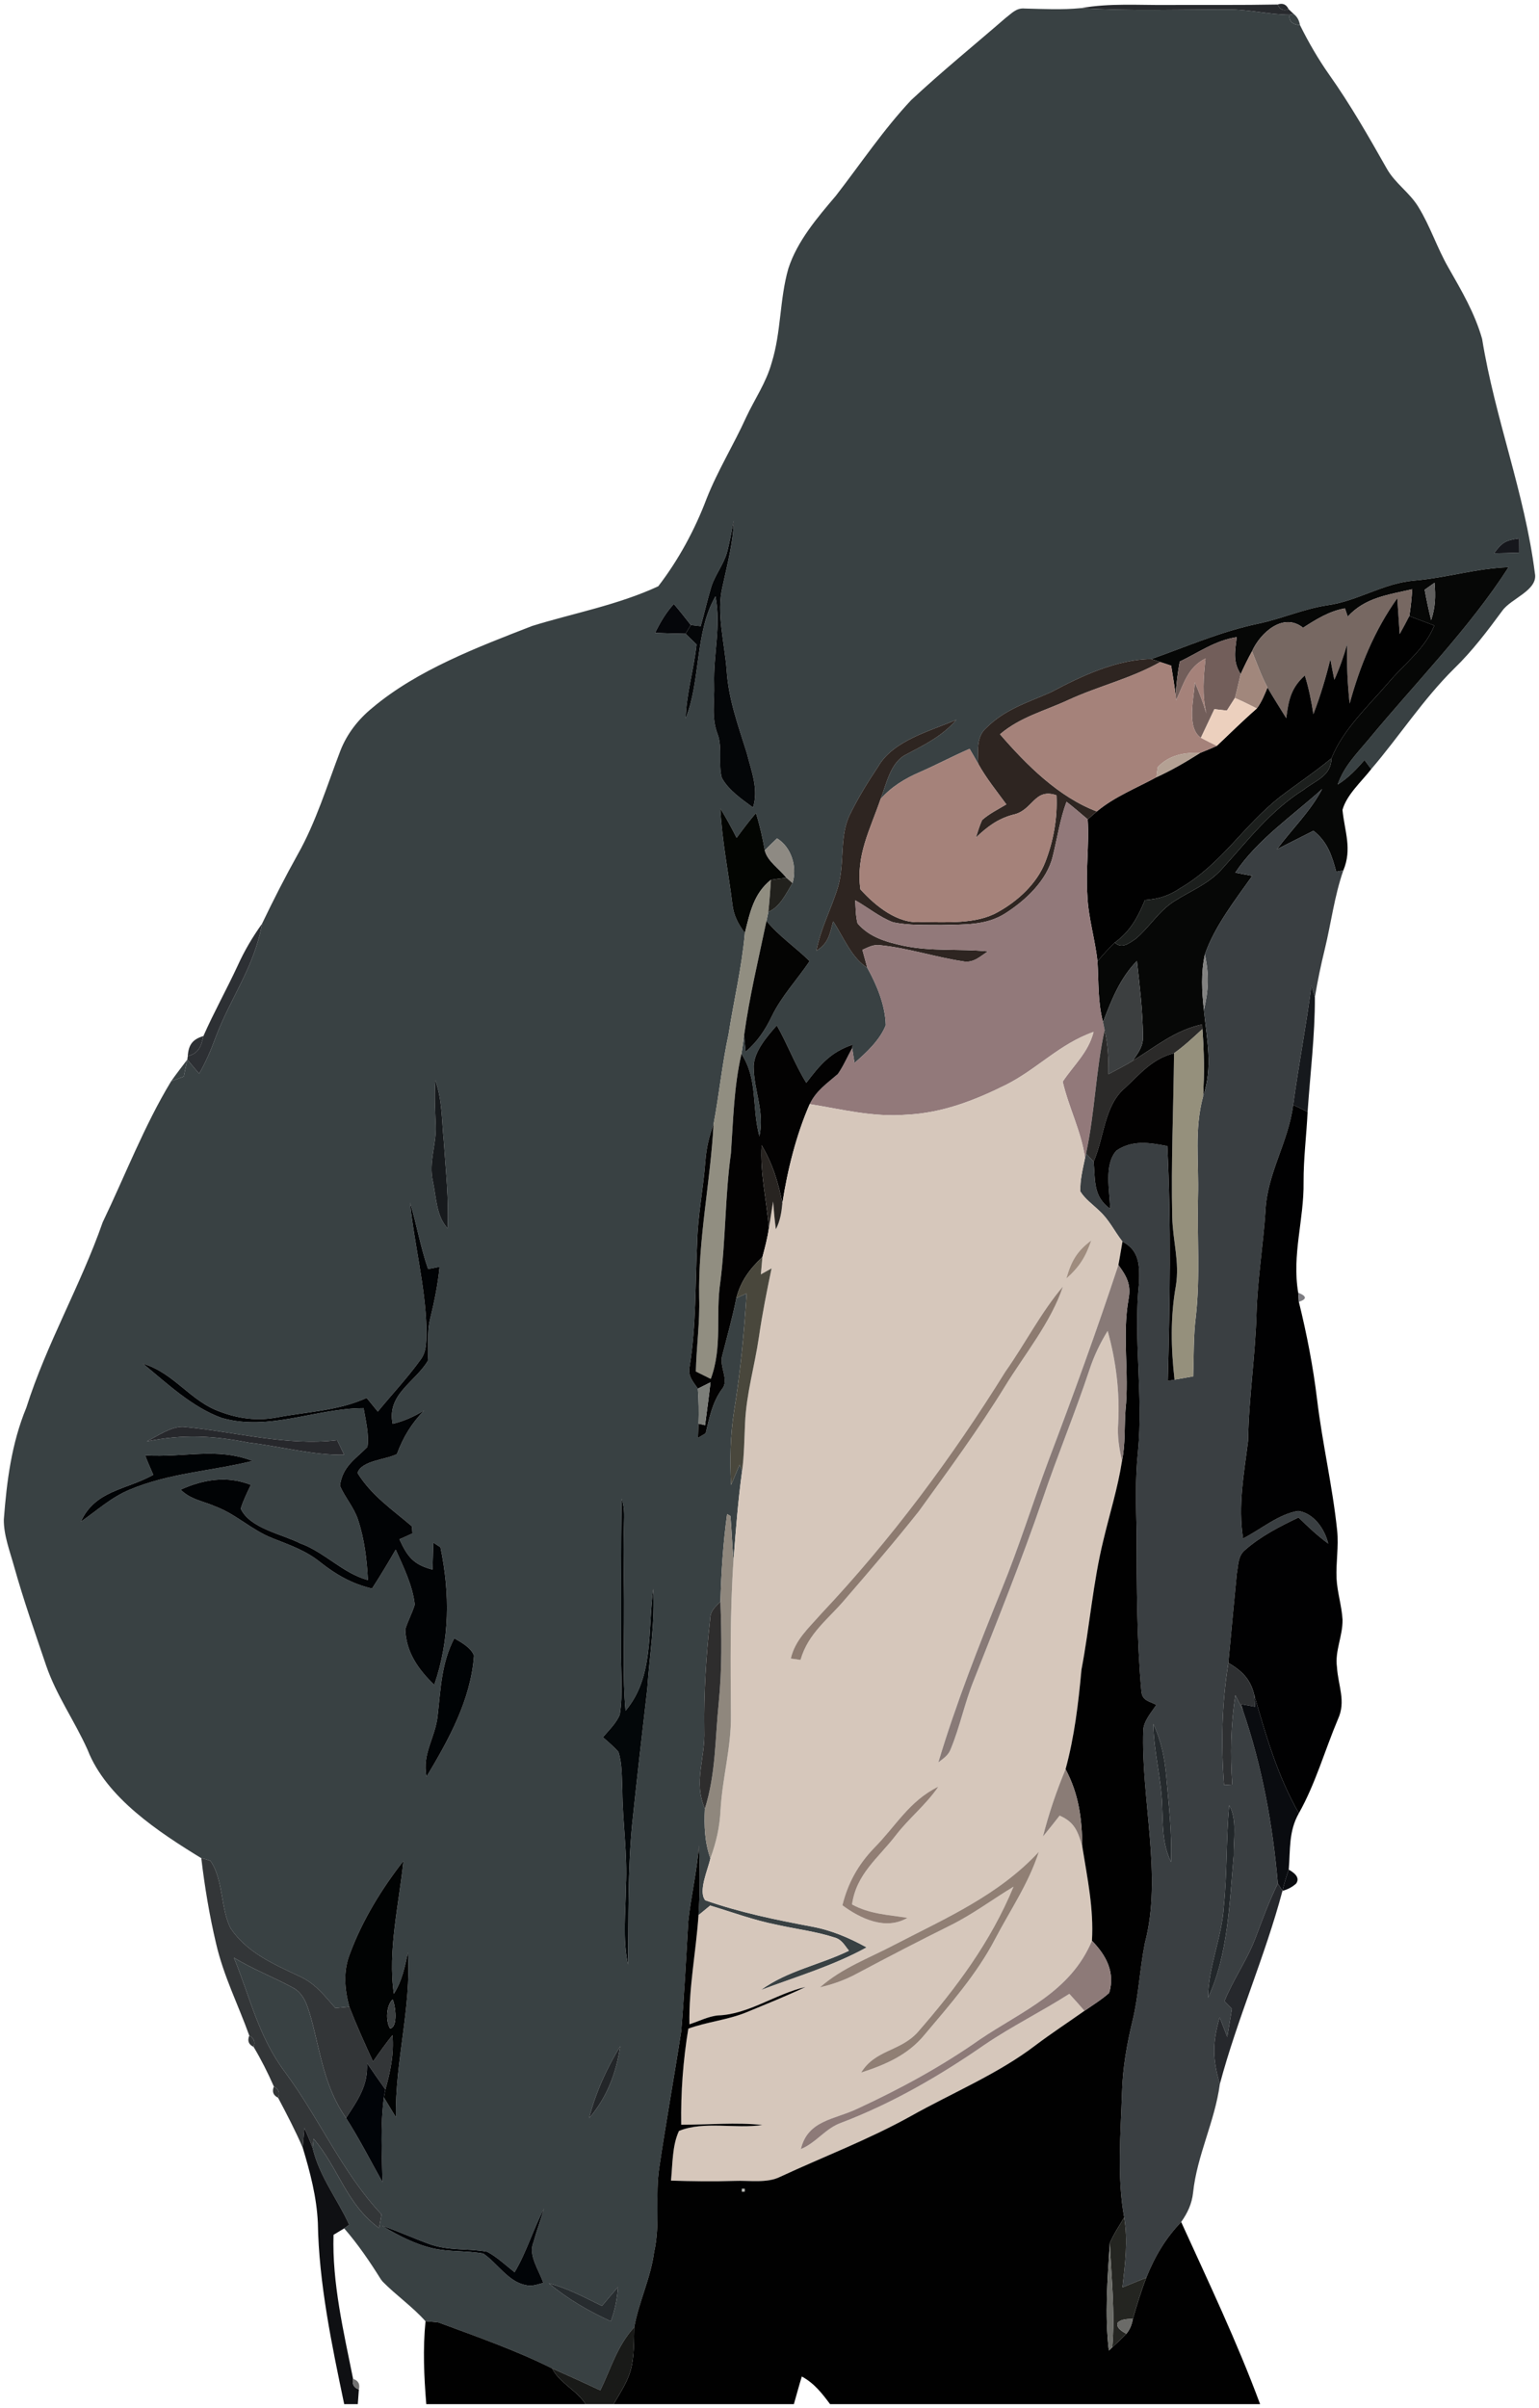 <?xml version="1.0" encoding="UTF-8" standalone="no"?>
<svg
   version="1.1"
   viewBox="0 0 402 628.547"
   width="402pt"
   height="628.547pt"
   id="svg438"
   sodipodi:docname="walking man-stroke-and-fill2.svg"
   inkscape:version="1.1 (c68e22c387, 2021-05-23)"
   xmlns:inkscape="http://www.inkscape.org/namespaces/inkscape"
   xmlns:sodipodi="http://sodipodi.sourceforge.net/DTD/sodipodi-0.dtd"
   xmlns:xlink="http://www.w3.org/1999/xlink"
   xmlns="http://www.w3.org/2000/svg"
   xmlns:svg="http://www.w3.org/2000/svg">
  <sodipodi:namedview
     id="namedview440"
     pagecolor="#505050"
     bordercolor="#eeeeee"
     borderopacity="1"
     inkscape:pageshadow="0"
     inkscape:pageopacity="0"
     inkscape:pagecheckerboard="0"
     inkscape:document-units="pt"
     showgrid="false"
     inkscape:zoom="0.97968464"
     inkscape:cx="232.21758"
     inkscape:cy="213.33396"
     inkscape:window-width="1368"
     inkscape:window-height="860"
     inkscape:window-x="-6"
     inkscape:window-y="-6"
     inkscape:window-maximized="1"
     inkscape:current-layer="g436"
     height="628.547pt" />
  <defs
     id="defs88">
    <path
       d="M 0,0 H 400 V 527 H 278.34 c -4.56,-12.31 -10.26,-24.26 -15.7,-36.21 1.27,-1.79 2.13,-3.62 2.37,-5.83 0.78,-7.45 4.33,-14.13 5.32,-21.58 3.46,-12.98 9.01,-25.44 12.46,-38.42 1.08,-0.29 1.99,-0.78 2.73,-1.46 0.86,-1.25 -0.5,-2.2 -1.48,-2.76 0.33,-3.98 -0.04,-7.6 2.01,-11.21 3.32,-5.89 5.15,-12.48 7.79,-18.73 1.63,-3.55 0.03,-6.57 -0.21,-10.33 -0.44,-3.25 1.16,-6.11 1.11,-9.43 -0.16,-2.75 -1.04,-5.38 -1.19,-8.18 -0.14,-3.21 0.45,-6.31 0.12,-9.54 -0.91,-8.75 -2.94,-17.29 -3.99,-26.03 -0.8,-6.61 -2.04,-12.97 -3.63,-19.43 1.64,-0.53 1.6,-1.14 -0.13,-1.82 -1.28,-7.57 1.17,-14.5 1.07,-22.01 -0.02,-4.67 0.58,-9.28 0.8,-13.93 0.52,-7.63 1.47,-15.16 1.45,-22.82 0.53,-3.19 1.19,-6.35 1.96,-9.49 1.28,-5.26 1.91,-10.56 3.7,-15.7 1.79,-4.29 0.26,-7.72 -0.17,-12.03 0.84,-3.04 3.81,-5.65 5.72,-8.11 5.65,-6.6 10.3,-13.86 16.51,-20 3.63,-3.52 6.58,-7.44 9.57,-11.49 1.72,-2.44 7.16,-4.07 6.48,-7.43 -2.03,-16.04 -7.94,-30.77 -10.5,-46.61 -1.48,-5.18 -4.08,-9.56 -6.71,-14.18 -2.25,-3.9 -3.61,-8.23 -5.97,-12.05 -1.78,-2.93 -4.64,-4.67 -6.32,-7.68 -3.57,-6.31 -7.21,-12.68 -11.41,-18.6 -2.2,-3.13 -4.12,-6.44 -5.82,-9.87 -0.17,-0.97 -0.59,-1.7 -1.24,-2.2 l -1.03,-0.97 c -0.45,-0.96 -1.17,-1.27 -2.18,-0.93 -7.27,0.14 -14.55,0.06 -21.83,0.09 -5.86,0.06 -11.5,-0.4 -17.32,0.63 -3.73,0.36 -7.42,0.17 -11.15,0.08 -1.69,-0.17 -2.6,0.96 -3.84,1.89 -6.25,5.42 -12.71,10.66 -18.76,16.31 -5.5,5.84 -10.08,12.7 -14.99,19.03 -3.66,4.31 -7.69,9 -9.45,14.47 -1.77,6.19 -1.39,12.52 -3.32,18.74 -1.13,4.03 -3.33,7.1 -5.09,10.86 -2.48,5.47 -5.65,10.55 -7.86,16.16 -2.33,6.17 -5.59,12.18 -9.61,17.4 -8.04,3.73 -17.01,5.38 -25.09,7.89 -10.81,4.2 -22.85,8.75 -31.78,16.27 -2.8,2.28 -5.05,5.15 -6.37,8.54 -2.64,6.88 -4.87,14.23 -8.48,20.6 -2.52,4.52 -4.88,9.14 -7.11,13.8 -1.89,2.65 -3.48,5.32 -4.82,8.28 -2.19,4.73 -4.74,9.28 -6.84,14.04 -2.18,0.65 -2.96,1.76 -3.11,3.99 l -0.09,0.68 c -1.07,1.43 -2.18,2.83 -3.21,4.3 -5.36,8.85 -9.14,18.72 -13.62,28.04 -4.42,12.63 -11.16,24.13 -15.2,36.88 -2.94,7.11 -3.89,14.59 -4.47,22.2 -0.05,3.11 1.22,6.38 2.04,9.35 1.87,6.66 4.16,13.17 6.38,19.71 2.06,5.99 5.59,10.86 8.23,16.72 3.71,9.56 14.21,16.41 22.63,21.57 0.68,5.69 1.62,11.38 2.94,16.96 1.51,6.53 4.38,12.1 6.61,18.32 -0.42,1.03 -0.13,1.77 0.86,2.24 1.52,2.54 2.84,5.17 4.03,7.88 -0.41,1.01 -0.13,1.75 0.84,2.23 1.73,3.27 3.45,6.56 4.91,9.95 1.48,4.91 2.76,9.77 3,14.92 0.2,12.02 2.78,24.28 5.24,36.04 H 0 Z"
       id="p0" />
    <path
       d="m 231.53,50.74 c 3.73,0.09 7.42,0.28 11.15,-0.08 9.74,0.61 19.57,0.25 29.33,0.27 4.12,-0.02 8.13,1.03 12.23,1.04 -0.23,1.25 0.45,1.94 2.04,2.07 1.7,3.43 3.62,6.74 5.82,9.87 4.2,5.92 7.84,12.29 11.41,18.6 1.68,3.01 4.54,4.75 6.32,7.68 2.36,3.82 3.72,8.15 5.97,12.05 2.63,4.62 5.23,9 6.71,14.18 2.56,15.84 8.47,30.57 10.5,46.61 0.68,3.36 -4.76,4.99 -6.48,7.43 -2.99,4.05 -5.94,7.97 -9.57,11.49 -6.21,6.14 -10.86,13.4 -16.51,20 -0.45,-0.6 -0.9,-1.2 -1.34,-1.8 -1.61,1.83 -3.23,3.57 -5.33,4.86 1.27,-3.66 3.78,-6.13 6.2,-9.02 9.21,-11.15 19.95,-21.98 27.79,-34.18 -6.36,0.2 -12.37,2.11 -18.71,2.65 -6.2,0.5 -11.14,4.02 -17.25,4.9 -4.83,0.72 -9.22,2.72 -14,3.71 -7.35,1.55 -14.08,4.52 -21.11,7 -6.85,0.03 -14.01,3.42 -19.95,6.58 -4.7,2.09 -9.19,3.38 -12.96,7.18 -1.94,1.72 -1.6,4.76 -1.51,7.09 -0.57,-1 -1.14,-2.01 -1.73,-3 -3.37,1.46 -6.61,3.19 -9.97,4.66 -2.93,1.27 -5.59,2.89 -7.73,5.3 1.18,-3.01 1.95,-7.34 5.13,-8.86 3.68,-1.94 7.17,-3.67 9.95,-6.88 -5.24,2.25 -12.55,4.09 -15.55,9.27 -2.02,3.02 -3.95,6.15 -5.56,9.41 -2.25,4.36 -1.05,9.64 -2.44,14.51 -1.29,4.32 -3.46,8.24 -4.31,12.74 2.41,-1.5 2.66,-3.28 3.33,-5.86 2.08,3.13 3.63,7.24 6.8,9.24 1.9,3.42 3.58,7.47 3.67,11.41 -1.15,2.95 -3.86,5.46 -6.21,7.5 -0.17,-0.98 -0.32,-1.96 -0.47,-2.94 l 0.1,-0.69 c -4.39,1.46 -6.53,4.04 -9.23,7.59 -2.27,-3.66 -3.74,-7.7 -5.87,-11.42 -1.91,2.19 -4.47,5.07 -4.6,8.09 0.02,4.95 2.22,8.97 1.14,13.99 -1.6,-6.15 -0.24,-11.21 -3.57,-16.42 0.19,-1.23 0.36,-2.46 0.53,-3.69 0.09,1.09 0.19,2.18 0.31,3.27 2.33,-2.01 3.84,-4.25 5.17,-7 1.99,-4.11 5.02,-7.26 7.55,-11.01 -2.81,-2.78 -6.06,-4.92 -8.58,-8 0.13,-0.6 0.25,-1.2 0.37,-1.8 2.35,-0.99 3.52,-3.63 4.81,-5.72 0.95,-3.19 -0.18,-7.1 -3.08,-8.89 -0.83,0.78 -1.64,1.58 -2.44,2.38 -0.45,-2.51 -0.99,-4.99 -1.76,-7.42 -1.34,1.6 -2.61,3.25 -3.84,4.94 -1.01,-2 -2.08,-3.96 -3.24,-5.87 0.32,6.37 1.61,12.66 2.39,18.99 0.24,2.28 1.16,3.99 2.49,5.8 -0.59,6.76 -2.2,13.4 -3.24,20.1 -1.29,5.93 -1.86,11.95 -2.99,17.91 -0.9,2.45 -1.44,4.78 -1.63,7.4 -0.4,5.38 -1.49,10.61 -1.62,16 -0.41,8.29 -0.17,16.49 -1.5,24.7 -0.42,1.96 0.61,2.97 1.63,4.47 0.17,2.32 0.21,4.64 0.13,6.96 -0.03,0.94 -0.06,1.88 -0.1,2.82 0.5,-0.31 1.01,-0.61 1.52,-0.91 0.74,-3.11 1.31,-6.09 3.21,-8.74 1.61,-1.83 -0.63,-4.52 0.12,-6.82 0.96,-3.78 2.02,-7.5 2.77,-11.32 0.68,-0.31 1.37,-0.62 2.05,-0.93 -0.5,7.82 -1.23,15.68 -2.5,23.41 -0.75,4.87 -0.85,9.77 -0.59,14.68 0.56,-1.34 1.12,-2.69 1.69,-4.04 l 0.51,1.2 c -0.81,5.9 -1.27,11.77 -1.71,17.71 -0.3,-2.9 -0.36,-5.81 -0.62,-8.7 l -0.66,-0.4 c -0.8,5.78 -1.17,11.58 -1.33,17.42 -1.13,1.15 -2.03,1.82 -2.06,3.56 -0.8,7.32 -1.26,14.65 -1.15,22.01 0.21,5.74 -2.21,10.14 0.11,15.62 -0.16,3.39 -0.05,6.61 1.1,9.85 -0.46,2.19 -2.49,6.59 -1.01,8.34 6.96,2.43 13.95,3.86 21.16,5.22 3.92,0.72 7.46,2.23 10.93,4.14 -6.59,3.64 -14.03,5.84 -21.07,8.49 5.47,-3.94 11.62,-4.95 17.56,-7.83 -0.9,-1.09 -1.41,-2.23 -2.88,-2.63 -3.72,-1.21 -7.72,-1.68 -11.53,-2.54 -4.53,-0.9 -8.79,-2.48 -13.2,-3.81 -0.78,0.64 -1.55,1.27 -2.32,1.91 0.31,-4.61 0.29,-9.22 0.08,-13.84 -0.36,5.09 -1.59,10.04 -2.12,15.1 -0.42,7.29 -0.8,14.6 -1.41,21.89 -1.38,8.97 -3.01,17.91 -4.34,26.89 -0.89,5.7 0.23,11.3 -1.05,16.99 -0.69,5.18 -3.02,9.79 -3.95,14.89 -3.39,3.69 -4.61,8.16 -6.74,12.55 -3.18,-1.47 -6.37,-2.94 -9.59,-4.36 -7.26,-3.62 -14.99,-6.31 -22.59,-9.13 l -0.34,-0.05 c -0.75,-0.07 -1.5,-0.14 -2.26,-0.19 -2.6,-2.92 -5.82,-5.13 -8.54,-7.9 l -0.35,-0.45 c -2.21,-3.54 -4.55,-6.97 -7.29,-10.12 l 1,-0.72 c -2.39,-5.22 -5.92,-9.54 -7.28,-15.28 l 0.19,-1.82 c 5.05,5.92 6.47,12.97 13.04,17.78 0.16,-0.92 0.32,-1.83 0.47,-2.75 -7.81,-8.28 -12.39,-19.15 -19.3,-28.43 -5.2,-7.01 -6.83,-14.69 -10.05,-22.59 3.77,2.3 7.87,3.86 11.73,5.96 2.32,1.24 2.93,3.79 3.63,6.11 1.89,7.02 2.64,13.67 6.94,19.8 2.65,4.14 4.86,8.48 7.25,12.76 -0.11,-5.7 -0.45,-11.15 0.28,-16.84 0.81,1.31 1.6,2.62 2.39,3.93 -0.2,-11.1 3.08,-21.7 2.39,-32.75 -0.62,2.88 -1.17,5.67 -2.8,8.2 -1.26,-8.5 1.03,-17.88 1.9,-26.4 -4.33,5.54 -8.14,11.76 -10.61,18.36 -1.4,3.51 -1.11,7.03 -0.16,10.61 -0.92,0.09 -1.84,0.18 -2.76,0.27 -2.22,-2.52 -4.09,-5 -7.28,-6.38 -5.01,-2.36 -10.27,-4.64 -13.52,-9.41 -2.06,-3.85 -1.44,-9.74 -4.06,-13.48 -0.58,-0.23 -1.19,-0.4 -1.82,-0.53 -8.42,-5.16 -18.92,-12.01 -22.63,-21.57 -2.64,-5.86 -6.17,-10.73 -8.23,-16.72 -2.22,-6.54 -4.51,-13.05 -6.38,-19.71 -0.82,-2.97 -2.09,-6.24 -2.04,-9.35 0.58,-7.61 1.53,-15.09 4.47,-22.2 4.04,-12.75 10.78,-24.25 15.2,-36.88 4.48,-9.32 8.26,-19.19 13.62,-28.04 0.84,-0.31 1.68,-0.61 2.51,-0.92 0.24,-1.12 0.47,-2.25 0.7,-3.38 0.77,0.95 1.56,1.89 2.36,2.81 1.31,-2.3 2.35,-4.68 3.25,-7.17 3.02,-8.01 7.75,-14.08 9.25,-22.63 2.23,-4.66 4.59,-9.28 7.11,-13.8 3.61,-6.37 5.84,-13.72 8.48,-20.6 1.32,-3.39 3.57,-6.26 6.37,-8.54 8.93,-7.52 20.97,-12.07 31.78,-16.27 8.08,-2.51 17.05,-4.16 25.09,-7.89 4.02,-5.22 7.28,-11.23 9.61,-17.4 2.21,-5.61 5.38,-10.69 7.86,-16.16 1.76,-3.76 3.96,-6.83 5.09,-10.86 1.93,-6.22 1.55,-12.55 3.32,-18.74 1.76,-5.47 5.79,-10.16 9.45,-14.47 4.91,-6.33 9.49,-13.19 14.99,-19.03 6.05,-5.65 12.51,-10.89 18.76,-16.31 1.24,-0.93 2.15,-2.06 3.84,-1.89 z m -64.48,122.79 c -0.66,-0.07 -1.31,-0.15 -1.96,-0.22 -1.11,-1.41 -2.21,-2.82 -3.38,-4.19 -1.57,1.71 -2.71,3.67 -3.73,5.74 2.02,0.08 4.04,0.13 6.06,0.17 0.73,0.71 1.46,1.43 2.19,2.14 -0.54,5 -2.02,9.68 -2.17,14.7 3.03,-7.53 1.81,-17.21 5.94,-24.27 1.13,5.97 -0.44,11.5 -0.27,17.45 0.11,3.58 -0.6,6.65 0.71,10.02 0.97,2.7 0.08,5.93 0.81,8.6 1.32,2.46 4.01,4.29 6.21,5.91 1.16,-3.64 -0.34,-7.26 -1.23,-10.81 -1.7,-5.44 -3.64,-10.66 -4.01,-16.43 -0.39,-5.41 -2.1,-11.42 -0.83,-16.66 0.94,-4.37 2.1,-8.62 2.25,-13.12 -0.47,2.15 -0.81,4.35 -1.4,6.47 -0.71,2.36 -2.38,4.38 -3.11,6.78 -0.77,2.55 -1.34,5.16 -2.08,7.72 z m 157.84,-14.49 c 1.67,-0.02 3.33,-0.07 5,-0.13 0,-0.95 -0.01,-1.9 -0.02,-2.84 -2.65,0.4 -3.4,0.77 -4.98,2.97 z M 114.27,263.81 c -0.23,3 -0.04,5.98 0.07,8.98 0.17,3.9 -1.46,7.21 -0.56,11.14 0.68,3.19 0.66,6.88 2.92,9.31 0.27,-5.72 -0.38,-11.53 -0.75,-17.24 -0.43,-4.25 -0.28,-8.13 -1.68,-12.19 z m -11.45,65.87 c -0.74,-0.91 -1.48,-1.81 -2.22,-2.72 -5.83,2.62 -11.77,2.71 -17.95,3.9 -3.81,0.7 -7.55,0.22 -11.15,-1.14 -6,-2.09 -9.17,-7.72 -15.41,-9.58 4.76,3.91 9.84,8.72 15.71,10.81 9.48,2.68 18.65,-1.93 28.19,-1.96 0.42,2.46 1.12,5.21 0.77,7.71 -2.47,2.49 -4.98,3.9 -5.47,7.74 1,2.3 2.77,4.26 3.58,6.7 1.28,3.84 1.79,8.01 1.98,12.03 -4.98,-1.32 -8.61,-5.56 -13.52,-7.32 -3.59,-1.82 -9.99,-2.97 -11.78,-6.87 0.48,-1.61 1.28,-3.2 2.01,-4.73 -4.68,-1.87 -9.48,-1.1 -13.96,0.95 1.97,1.97 4.42,2.25 6.95,3.35 4.14,1.57 7.17,4.67 11.31,6.3 3.36,1.33 6.66,2.45 9.51,4.77 3.18,2.51 6.33,4.3 10.3,5.24 1.64,-2.54 3.2,-5.12 4.71,-7.74 1.53,3.42 3.39,7.18 3.79,10.94 -0.5,1.68 -1.39,3.24 -1.89,4.93 0.18,4.57 2.6,7.95 5.77,11.02 3.09,-8.98 3.15,-18.13 1.23,-27.36 -0.47,-0.31 -0.95,-0.62 -1.42,-0.93 -0.04,1.79 -0.09,3.58 -0.15,5.37 -3.82,-0.98 -5.01,-2.59 -6.59,-6.03 0.87,-0.39 1.73,-0.77 2.59,-1.16 -0.03,-0.47 -0.06,-0.94 -0.1,-1.41 -3.93,-3.35 -8.06,-6.13 -10.83,-10.61 0.81,-2.5 5.63,-2.61 7.84,-3.76 1.29,-3.44 2.85,-6 5.4,-8.66 -1.99,1.2 -3.97,2.12 -6.25,2.65 -1.2,-5.85 4.43,-8.26 6.99,-12.5 0.25,-2.79 -0.24,-5.48 0.45,-8.28 0.84,-3.45 1.56,-6.89 1.9,-10.44 -0.76,0.15 -1.53,0.3 -2.29,0.45 -1.51,-4.34 -2.26,-8.86 -3.59,-13.24 0.83,8.25 3.04,16.62 3.26,24.9 -0.05,2.1 0.2,4.54 -1.12,6.3 -2.61,3.64 -5.72,6.92 -8.55,10.38 z m -45.97,5.93 c 7.14,-1.46 13.2,-1.17 20.33,0.25 6.28,0.72 12.62,2.52 18.94,2.4 -0.46,-0.97 -0.92,-1.94 -1.38,-2.9 -10.03,1.23 -20.52,-1.73 -30.68,-2.66 -2.48,-0.03 -5.04,1.82 -7.21,2.91 z m 1.3,6.64 c -5.52,3.05 -11.53,3.04 -14.42,9.32 3.29,-2.27 5.95,-4.78 9.67,-6.35 8.02,-3.37 16.14,-3.67 24.51,-5.73 -7.15,-2.74 -13.38,-0.64 -21.38,-1.11 0.49,1.31 1.07,2.59 1.62,3.87 z m 89.45,52.17 c 1.06,0.93 2.17,1.86 3.09,2.91 0.78,2.42 0.65,5.2 0.78,7.72 0.05,6.36 1.04,12.6 0.71,18.98 -0.05,5.08 -0.68,10.58 0.41,15.56 0.14,-9.26 -0.07,-18.49 0.81,-27.75 0.95,-9.05 1.98,-18.09 3.04,-27.12 0.43,-6.7 1.58,-13.24 1.17,-19.81 -1.14,8.26 0.22,17.48 -5.51,24.24 -0.59,-6.77 -0.26,-13.35 -0.29,-20.15 0.03,-5.35 -0.19,-10.68 -0.03,-16.03 0.01,-2.08 0.26,-3.97 -0.45,-5.96 -0.18,9.98 -0.09,20 -0.12,29.99 -0.07,4.26 0.4,8.68 -0.24,12.89 -0.68,1.71 -2.19,3.13 -3.37,4.53 z m -35.09,7.84 c 4.43,-7.4 8.82,-15.29 9.44,-24.08 -0.6,-1.6 -2.53,-2.62 -3.92,-3.43 -2.55,4.9 -2.68,9.92 -3.29,15.26 -0.44,4.52 -3.16,7.58 -2.23,12.25 z m 32.34,67.9 c 3.55,-4.11 5.39,-8.98 6.19,-14.31 -2.73,4.47 -4.88,9.24 -6.19,14.31 z m -14.82,30.62 c -1.77,-1.37 -3.47,-3.03 -5.46,-4.08 -3.89,-0.72 -7.68,-0.12 -11.56,-1.55 -3.15,-1.14 -6.19,-2.55 -9.37,-3.62 3.18,1.9 6.42,3.63 10.06,4.48 3.31,0.77 6.81,0.45 10.09,1.05 2.81,1.9 4.95,5.58 8.38,6.26 1.29,0.35 2.34,-0.11 3.57,-0.42 -0.79,-2.42 -3.04,-5.47 -1.98,-7.99 0.63,-2.29 1.45,-4.52 2.13,-6.79 -2.19,4.14 -3.45,8.62 -5.86,12.66 z m 19.15,9.75 c 0.83,-2.26 1.25,-4.44 1.44,-6.83 -1.09,1.24 -2.15,2.51 -3.21,3.77 -3.48,-1.69 -6.8,-3.51 -10.58,-4.49 3.75,3.1 7.93,5.55 12.35,7.55 z"
       id="p1" />
    <path
       d="m 260,50.03 c 7.28,-0.03 14.56,0.05 21.83,-0.09 0.43,1.01 1.15,1.32 2.18,0.93 l 1.03,0.97 -0.8,0.13 c -4.1,-0.01 -8.11,-1.06 -12.23,-1.04 -9.76,-0.02 -19.59,0.34 -29.33,-0.27 5.82,-1.03 11.46,-0.57 17.32,-0.63 z"
       id="p2" />
    <path
       d="m 281.83,49.94 c 1.01,-0.34 1.73,-0.03 2.18,0.93 -1.03,0.39 -1.75,0.08 -2.18,-0.93 z"
       id="p3" />
    <path
       d="m 284.24,51.97 0.8,-0.13 c 0.65,0.5 1.07,1.23 1.24,2.2 -1.59,-0.13 -2.27,-0.82 -2.04,-2.07 z"
       id="p4" />
    <path
       d="m 173.64,152.56 c -0.15,4.5 -1.31,8.75 -2.25,13.12 -1.27,5.24 0.44,11.25 0.83,16.66 0.37,5.77 2.31,10.99 4.01,16.43 0.89,3.55 2.39,7.17 1.23,10.81 -2.2,-1.62 -4.89,-3.45 -6.21,-5.91 -0.73,-2.67 0.16,-5.9 -0.81,-8.6 -1.31,-3.37 -0.6,-6.44 -0.71,-10.02 -0.17,-5.95 1.4,-11.48 0.27,-17.45 -4.13,7.06 -2.91,16.74 -5.94,24.27 0.15,-5.02 1.63,-9.7 2.17,-14.7 -0.73,-0.71 -1.46,-1.43 -2.19,-2.14 0.35,-0.57 0.7,-1.15 1.05,-1.72 0.65,0.07 1.3,0.15 1.96,0.22 0.74,-2.56 1.31,-5.17 2.08,-7.72 0.73,-2.4 2.4,-4.42 3.11,-6.78 0.59,-2.12 0.93,-4.32 1.4,-6.47 z"
       id="p5" />
    <path
       d="m 329.87,156.07 c 0.01,0.94 0.02,1.89 0.02,2.84 -1.67,0.06 -3.33,0.11 -5,0.13 1.58,-2.2 2.33,-2.57 4.98,-2.97 z"
       id="p6" />
    <path
       d="m 327.77,161.81 c -7.84,12.2 -18.58,23.03 -27.79,34.18 -2.42,2.89 -4.93,5.36 -6.2,9.02 2.1,-1.29 3.72,-3.03 5.33,-4.86 0.44,0.6 0.89,1.2 1.34,1.8 -1.91,2.46 -4.88,5.07 -5.72,8.11 0.43,4.31 1.96,7.74 0.17,12.03 -0.48,0.09 -0.95,0.17 -1.42,0.26 -0.89,-3.3 -1.74,-5.94 -4.52,-8.14 -2.42,1.23 -4.84,2.46 -7.28,3.68 3.03,-4.07 6.6,-7.45 9,-11.98 -5.83,5.29 -12.89,10.04 -17.27,16.62 1.12,0.21 2.25,0.43 3.38,0.64 -3.42,4.83 -7.5,10.03 -9.44,15.63 -0.8,3.68 -0.6,7.33 -0.19,11.03 0.58,5.96 1.84,11.34 -0.17,17.23 0.26,-4.48 0.21,-8.95 -0.13,-13.43 l -0.03,-0.93 c -5.43,1.17 -9.28,4.45 -13.86,7.26 1.08,-1.56 2.17,-2.92 2.07,-4.95 -0.05,-4.98 -0.66,-9.98 -1.2,-14.93 -3.39,3.47 -5.03,7.72 -6.75,12.15 -1.07,-4.01 -0.84,-8 -1.1,-12.08 1.12,-1.28 2.2,-2.55 3.45,-3.71 1.42,1.33 2.87,0.11 4.15,-0.75 2.77,-2.34 4.49,-5.43 7.64,-7.46 3.34,-2.14 6.8,-3.39 9.53,-6.44 5.24,-5.75 9.56,-11.54 16.28,-15.77 2.47,-1.94 5.37,-2.64 5.51,-6.24 2.23,-5.65 7.3,-10.34 11.25,-14.94 3.4,-4.01 7.28,-6.71 9.2,-11.44 -1.65,-0.63 -3.31,-1.26 -4.97,-1.88 0.29,-1.77 0.45,-3.55 0.58,-5.33 -4.76,1.11 -9.38,1.63 -12.84,5.45 -0.18,-0.55 -0.36,-1.1 -0.55,-1.65 -3.16,0.57 -5.68,2.16 -8.33,3.86 -3.94,-3.17 -8.52,1.02 -10.16,4.68 -0.81,1.48 -1.56,2.99 -2.25,4.53 -1.6,-2.46 -1.12,-4.59 -0.79,-7.35 -4.31,0.67 -7.5,3.02 -11.34,4.86 -0.41,2.25 -0.71,4.51 -0.79,6.79 -0.26,-2 -0.58,-3.99 -0.91,-5.98 -0.73,-0.24 -1.45,-0.48 -2.18,-0.72 l -1.77,-0.59 c 7.03,-2.48 13.76,-5.45 21.11,-7 4.78,-0.99 9.17,-2.99 14,-3.71 6.11,-0.88 11.05,-4.4 17.25,-4.9 6.34,-0.54 12.35,-2.45 18.71,-2.65 z m -16.69,4.48 c 0.37,2.02 0.79,4.04 1.29,6.03 0.85,-2.51 0.91,-4.8 0.67,-7.42 -0.65,0.46 -1.31,0.93 -1.96,1.39 z"
       id="p7" />
    <path
       d="m 313.04,164.9 c 0.24,2.62 0.18,4.91 -0.67,7.42 -0.5,-1.99 -0.92,-4.01 -1.29,-6.03 0.65,-0.46 1.31,-0.93 1.96,-1.39 z"
       id="p8" />
    <path
       d="m 308.61,166.19 c -0.13,1.78 -0.29,3.56 -0.58,5.33 -0.61,1.21 -1.26,2.39 -1.92,3.58 -0.17,-2.38 -0.31,-4.75 -0.48,-7.12 -4.51,6.35 -7.44,13.46 -9.47,20.94 -0.43,-3.95 -0.61,-7.86 -0.49,-11.84 -0.69,2.44 -1.52,4.81 -2.56,7.11 -0.28,-1.36 -0.54,-2.72 -0.79,-4.09 -0.91,3.72 -2,7.36 -3.38,10.93 -0.4,-2.61 -0.91,-5.18 -1.7,-7.7 -2.79,2.53 -3.22,4.9 -3.7,8.49 -1.24,-2.03 -2.55,-4.03 -3.73,-6.09 -1.24,-2.33 -2.1,-4.76 -3.08,-7.2 1.64,-3.66 6.22,-7.85 10.16,-4.68 2.65,-1.7 5.17,-3.29 8.33,-3.86 0.19,0.55 0.37,1.1 0.55,1.65 3.46,-3.82 8.08,-4.34 12.84,-5.45 z"
       id="p9" />
    <path
       d="m 305.63,167.98 c 0.17,2.37 0.31,4.74 0.48,7.12 0.66,-1.19 1.31,-2.37 1.92,-3.58 1.66,0.62 3.32,1.25 4.97,1.88 -1.92,4.73 -5.8,7.43 -9.2,11.44 -3.95,4.6 -9.02,9.29 -11.25,14.94 -3.25,2.72 -6.78,5.05 -10.15,7.62 -7.51,5.91 -11.66,13.35 -19.91,18.2 -2.3,1.56 -4.32,2.17 -7.05,2.38 -1.49,3.52 -2.87,6.15 -6,8.46 -1.25,1.16 -2.33,2.43 -3.45,3.71 -0.48,-4.45 -1.83,-8.62 -2.01,-13.1 -0.35,-5.05 0.39,-10.05 0.07,-15.11 0.6,-0.53 1.2,-1.06 1.81,-1.57 3.44,-2.9 7.79,-4.6 11.85,-6.81 3.05,-1.39 5.9,-3.06 8.72,-4.84 1.11,-0.45 2.22,-0.89 3.31,-1.4 2.63,-2.49 5.21,-5.04 7.95,-7.43 0.95,-1.27 1.52,-2.71 2.12,-4.16 1.18,2.06 2.49,4.06 3.73,6.09 0.48,-3.59 0.91,-5.96 3.7,-8.49 0.79,2.52 1.3,5.09 1.7,7.7 1.38,-3.57 2.47,-7.21 3.38,-10.93 0.25,1.37 0.51,2.73 0.79,4.09 1.04,-2.3 1.87,-4.67 2.56,-7.11 -0.12,3.98 0.06,7.89 0.49,11.84 2.03,-7.48 4.96,-14.59 9.47,-20.94 z"
       id="p10" />
    <path
       d="m 161.71,169.12 c 1.17,1.37 2.27,2.78 3.38,4.19 -0.35,0.57 -0.7,1.15 -1.05,1.72 -2.02,-0.04 -4.04,-0.09 -6.06,-0.17 1.02,-2.07 2.16,-4.03 3.73,-5.74 z"
       id="p11" />
    <path
       d="m 273.69,175.71 c -0.33,2.76 -0.81,4.89 0.79,7.35 -0.39,1.58 -0.72,3.18 -1.15,4.75 -0.53,0.84 -1.07,1.67 -1.6,2.5 -0.83,-0.09 -1.65,-0.18 -2.48,-0.28 -0.89,1.9 -1.79,3.8 -2.69,5.69 -2.94,-2.02 -1.33,-8.01 -1.21,-11.03 0.89,2.02 1.68,4.08 2.3,6.21 -0.88,-3.67 -0.56,-7.26 -0.17,-10.95 -3.56,1.81 -4.29,4.98 -5.85,8.34 l -0.07,-0.93 c 0.08,-2.28 0.38,-4.54 0.79,-6.79 3.84,-1.84 7.03,-4.19 11.34,-4.86 z"
       id="p12" />
    <path
       d="m 256.7,180.07 1.77,0.59 c -5.84,3.31 -12.2,4.74 -18.27,7.54 -4.76,2.21 -9.5,3.35 -13.6,6.82 5.23,6.05 11.65,12.48 19.26,15.35 -0.61,0.51 -1.21,1.04 -1.81,1.57 -1.39,-1.18 -2.78,-2.37 -4.22,-3.5 -1.31,3.54 -1.83,7.22 -2.74,10.85 -1.14,4.79 -5.41,8.76 -9.41,11.32 -3.87,2.48 -8.26,2.2 -12.68,2.33 -3.19,-0.04 -6.56,0.12 -9.69,-0.55 -2.68,-1.01 -5.02,-2.97 -7.51,-4.36 0.09,1.51 0.07,3.12 0.46,4.59 2.35,2.74 5.66,3.69 9.05,4.43 5.76,1.21 11.03,0.56 16.9,1.14 -1.71,1.07 -2.91,2.41 -5.11,1.95 -5.41,-0.82 -10.76,-2.61 -16.23,-3.17 -1.4,-0.23 -2.43,0.37 -3.65,0.91 0.32,1.19 0.65,2.39 0.98,3.57 -3.17,-2 -4.72,-6.11 -6.8,-9.24 -0.67,2.58 -0.92,4.36 -3.33,5.86 0.85,-4.5 3.02,-8.42 4.31,-12.74 1.39,-4.87 0.19,-10.15 2.44,-14.51 1.61,-3.26 3.54,-6.39 5.56,-9.41 3,-5.18 10.31,-7.02 15.55,-9.27 -2.78,3.21 -6.27,4.94 -9.95,6.88 -3.18,1.52 -3.95,5.85 -5.13,8.86 -2.09,6.1 -4.97,11.24 -4.02,17.98 2.97,3.27 7.37,6.91 12.1,6.49 4.85,0 10.96,0.5 15.28,-2 3.92,-2.17 7.72,-5.64 9.38,-9.89 1.64,-4.25 2.47,-8.75 2.24,-13.31 -4.47,-1.53 -4.65,3.07 -8.67,3.87 -3.07,0.83 -5.11,2.42 -7.37,4.55 0.38,-1.17 0.73,-2.39 1.26,-3.51 1.41,-1.25 3.2,-2.13 4.81,-3.1 -1.9,-2.6 -4.02,-5.22 -5.58,-8.04 -0.09,-2.33 -0.43,-5.37 1.51,-7.09 3.77,-3.8 8.26,-5.09 12.96,-7.18 5.94,-3.16 13.1,-6.55 19.95,-6.58 z"
       id="p13" />
    <path
       d="m 276.73,178.53 c 0.98,2.44 1.84,4.87 3.08,7.2 -0.6,1.45 -1.17,2.89 -2.12,4.16 -1.43,-0.73 -2.88,-1.45 -4.36,-2.08 0.43,-1.57 0.76,-3.17 1.15,-4.75 0.69,-1.54 1.44,-3.05 2.25,-4.53 z"
       id="p14" />
    <path
       d="m 267.48,179.95 c -0.39,3.69 -0.71,7.28 0.17,10.95 -0.62,-2.13 -1.41,-4.19 -2.3,-6.21 -0.12,3.02 -1.73,9.01 1.21,11.03 1.05,0.56 2.11,1.08 3.18,1.6 -1.09,0.51 -2.2,0.95 -3.31,1.4 -3.21,-0.1 -6.12,0.4 -8.44,2.81 -0.12,0.68 -0.21,1.35 -0.28,2.03 -4.06,2.21 -8.41,3.91 -11.85,6.81 -7.61,-2.87 -14.03,-9.3 -19.26,-15.35 4.1,-3.47 8.84,-4.61 13.6,-6.82 6.07,-2.8 12.43,-4.23 18.27,-7.54 0.73,0.24 1.45,0.48 2.18,0.72 0.33,1.99 0.65,3.98 0.91,5.98 l 0.07,0.93 c 1.56,-3.36 2.29,-6.53 5.85,-8.34 z"
       id="p15" />
    <path
       d="m 273.33,187.81 c 1.48,0.63 2.93,1.35 4.36,2.08 -2.74,2.39 -5.32,4.94 -7.95,7.43 -1.07,-0.52 -2.13,-1.04 -3.18,-1.6 0.9,-1.89 1.8,-3.79 2.69,-5.69 0.83,0.1 1.65,0.19 2.48,0.28 0.53,-0.83 1.07,-1.66 1.6,-2.5 z"
       id="p16" />
    <path
       d="m 220.55,197.92 c 0.59,0.99 1.16,2 1.73,3 1.56,2.82 3.68,5.44 5.58,8.04 -1.61,0.97 -3.4,1.85 -4.81,3.1 -0.53,1.12 -0.88,2.34 -1.26,3.51 2.26,-2.13 4.3,-3.72 7.37,-4.55 4.02,-0.8 4.2,-5.4 8.67,-3.87 0.23,4.56 -0.6,9.06 -2.24,13.31 -1.66,4.25 -5.46,7.72 -9.38,9.89 -4.32,2.5 -10.43,2 -15.28,2 -4.73,0.42 -9.13,-3.22 -12.1,-6.49 -0.95,-6.74 1.93,-11.88 4.02,-17.98 2.14,-2.41 4.8,-4.03 7.73,-5.3 3.36,-1.47 6.6,-3.2 9.97,-4.66 z"
       id="p17" />
    <path
       d="m 266.43,198.72 c -2.82,1.78 -5.67,3.45 -8.72,4.84 0.07,-0.68 0.16,-1.35 0.28,-2.03 2.32,-2.41 5.23,-2.91 8.44,-2.81 z"
       id="p18" />
    <path
       d="m 292.55,199.78 c -0.14,3.6 -3.04,4.3 -5.51,6.24 -6.72,4.23 -11.04,10.02 -16.28,15.77 -2.73,3.05 -6.19,4.3 -9.53,6.44 -3.15,2.03 -4.87,5.12 -7.64,7.46 -1.28,0.86 -2.73,2.08 -4.15,0.75 3.13,-2.31 4.51,-4.94 6,-8.46 2.73,-0.21 4.75,-0.82 7.05,-2.38 8.25,-4.85 12.4,-12.29 19.91,-18.2 3.37,-2.57 6.9,-4.9 10.15,-7.62 z"
       id="p19" />
    <path
       d="m 290.68,205.91 c -2.4,4.53 -5.97,7.91 -9,11.98 2.44,-1.22 4.86,-2.45 7.28,-3.68 2.78,2.2 3.63,4.84 4.52,8.14 0.47,-0.09 0.94,-0.17 1.42,-0.26 -1.79,5.14 -2.42,10.44 -3.7,15.7 -0.77,3.14 -1.43,6.3 -1.96,9.49 -0.22,-0.77 -0.45,-1.54 -0.69,-2.31 -1.02,7.95 -2.54,15.8 -3.63,23.74 -0.96,7.49 -5.19,13.6 -5.51,21.08 -0.45,6.77 -1.57,13.45 -1.78,20.24 -0.22,8.52 -1.55,16.91 -1.67,25.43 -0.81,6.55 -2.04,12.81 -1.01,19.45 3.49,-1.77 7.09,-4.88 10.98,-5.48 3.12,0.48 5.25,3.56 5.96,6.49 -2.12,-1.56 -4.03,-3.34 -5.9,-5.19 -3.7,1.76 -7.59,3.76 -10.67,6.49 -1.4,1.17 -1.3,2.95 -1.61,4.63 -0.57,5.92 -1.14,11.85 -1.68,17.78 -1.3,8.04 -1.48,16.18 -0.86,24.3 l 1.63,-0.11 c -0.39,-5.98 -0.3,-11.81 0.62,-17.75 0.51,0.98 1.01,1.97 1.49,2.97 3.82,11.2 5.95,22.7 6.96,34.46 -1.76,3.54 -3.08,7.24 -4.49,10.93 -1.66,4.37 -4.39,8.13 -6.13,12.46 0.49,0.5 0.98,1 1.48,1.51 -0.31,1.86 -0.62,3.73 -0.92,5.6 -0.5,-1.3 -1,-2.59 -1.51,-3.89 -1.45,4.97 -1.45,8.27 0.03,13.27 -0.99,7.45 -4.54,14.13 -5.32,21.58 -0.24,2.21 -1.1,4.04 -2.37,5.83 -3.16,3.3 -5.24,6.84 -6.94,11.07 -1.58,0.64 -3.16,1.29 -4.74,1.93 0.51,-4.69 1.13,-9.2 0.34,-13.91 -1.46,-7.99 -0.69,-16.75 -0.43,-24.88 0.13,-4.81 0.95,-9.49 2.08,-14.16 1.25,-5.14 1.44,-10.39 2.48,-15.55 3.5,-13.2 -0.81,-28.69 -0.33,-42.3 0.09,-1.81 1.61,-3.53 2.6,-5 -1.44,-0.78 -2.82,-0.8 -2.98,-2.74 -0.92,-10.34 -0.93,-20.87 -0.94,-31.25 -0.11,-5.49 -0.32,-10.94 0.27,-16.41 1.07,-11.22 -0.97,-22.47 0.22,-33.63 0.09,-3.42 0.07,-6.3 -3.31,-8.08 -1.66,-2.14 -2.65,-4.36 -4.66,-6.17 -1.23,-1.2 -2.8,-2.3 -3.71,-3.78 -0.12,-2.19 0.49,-4.53 0.93,-6.68 l 0.19,-0.87 1.52,1.61 c 0.35,3.74 -0.15,6.88 3.27,9.36 -0.04,-3.5 -1.29,-8.71 1.25,-11.55 3.16,-2.17 6.62,-1.59 10.14,-0.91 0.78,15.49 0.5,31.19 0.1,46.69 l 1.33,-0.25 c 1.24,-0.22 2.48,-0.43 3.71,-0.65 0.14,-4.01 0.03,-7.99 0.54,-11.98 0.87,-7.82 0.23,-15.82 0.42,-23.7 0.2,-7.06 -0.78,-13.28 1,-19.94 2.01,-5.89 0.75,-11.27 0.17,-17.23 0.95,-4.03 1.06,-6.96 0.19,-11.03 1.94,-5.6 6.02,-10.8 9.44,-15.63 -1.13,-0.21 -2.26,-0.43 -3.38,-0.64 4.38,-6.58 11.44,-11.33 17.27,-16.62 z m -33.59,185.84 c 0.06,5.49 1.6,10.74 1.76,16.21 0.19,3.94 -0.02,7.63 1.77,11.26 0.22,-5.63 -0.45,-11.38 -0.94,-16.99 -0.31,-3.65 -1.02,-7.15 -2.59,-10.48 z m 10.88,54.47 c 4.01,-8.42 4.28,-18.97 5.11,-28.19 -0.07,-3.06 0.74,-7.39 -0.89,-10.08 -0.62,6.67 -0.39,13.4 -1.06,20.07 -0.38,6.26 -3.07,11.89 -3.16,18.2 z"
       id="p20" />
    <path
       d="m 239.83,208.44 c 1.44,1.13 2.83,2.32 4.22,3.5 0.32,5.06 -0.42,10.06 -0.07,15.11 0.18,4.48 1.53,8.65 2.01,13.1 0.26,4.08 0.03,8.07 1.1,12.08 l 0.32,1.58 c -1.78,8.13 -1.93,16.44 -3.7,24.57 l -0.19,0.87 c -0.77,-5.33 -3.24,-9.96 -4.45,-15.17 2.3,-3.43 5.07,-5.77 6.14,-9.88 -6.78,2.38 -11.19,7.38 -17.46,10.53 -6.31,3.13 -12.67,5.59 -19.8,5.93 -6.68,0.52 -12.69,-1.06 -19.21,-2.11 1.27,-2.68 3.44,-4.12 5.59,-5.98 1.12,-1.59 1.89,-3.46 2.86,-5.15 0.15,0.98 0.3,1.96 0.47,2.94 2.35,-2.04 5.06,-4.55 6.21,-7.5 -0.09,-3.94 -1.77,-7.99 -3.67,-11.41 -0.33,-1.18 -0.66,-2.38 -0.98,-3.57 1.22,-0.54 2.25,-1.14 3.65,-0.91 5.47,0.56 10.82,2.35 16.23,3.17 2.2,0.46 3.4,-0.88 5.11,-1.95 -5.87,-0.58 -11.14,0.07 -16.9,-1.14 -3.39,-0.74 -6.7,-1.69 -9.05,-4.43 -0.39,-1.47 -0.37,-3.08 -0.46,-4.59 2.49,1.39 4.83,3.35 7.51,4.36 3.13,0.67 6.5,0.51 9.69,0.55 4.42,-0.13 8.81,0.15 12.68,-2.33 4,-2.56 8.27,-6.53 9.41,-11.32 0.91,-3.63 1.43,-7.31 2.74,-10.85 z"
       id="p21" />
    <path
       d="m 170.96,209.75 c 1.16,1.91 2.23,3.87 3.24,5.87 1.23,-1.69 2.5,-3.34 3.84,-4.94 0.77,2.43 1.31,4.91 1.76,7.42 0.53,2.19 2.96,3.71 4.31,5.47 -1.03,0.1 -2.06,0.23 -3.08,0.38 -3.44,2.75 -4.18,6.53 -5.19,10.59 -1.33,-1.81 -2.25,-3.52 -2.49,-5.8 -0.78,-6.33 -2.07,-12.62 -2.39,-18.99 z"
       id="p22" />
    <path
       d="m 182.24,215.72 c 2.9,1.79 4.03,5.7 3.08,8.89 l -1.21,-1.04 c -1.35,-1.76 -3.78,-3.28 -4.31,-5.47 0.8,-0.8 1.61,-1.6 2.44,-2.38 z"
       id="p23" />
    <path
       d="m 181.03,223.95 c -0.14,2.13 -0.29,4.26 -0.52,6.38 -0.12,0.6 -0.24,1.2 -0.37,1.8 -1.57,7.5 -3.41,15.14 -4.45,22.74 -0.17,1.23 -0.34,2.46 -0.53,3.69 -1.51,6.54 -1.63,13.12 -2.09,19.77 -1.18,8.5 -1.03,17.1 -2.11,25.6 -0.99,6.62 0.48,12.75 -1.9,19.25 -0.99,-0.49 -1.98,-0.98 -2.97,-1.47 0.11,-4.92 0.82,-9.78 0.66,-14.71 -0.22,-11.67 2.24,-22.91 2.86,-34.45 1.13,-5.96 1.7,-11.98 2.99,-17.91 1.04,-6.7 2.65,-13.34 3.24,-20.1 1.01,-4.06 1.75,-7.84 5.19,-10.59 z"
       id="p24" />
    <path
       d="m 181.03,223.95 c 1.02,-0.15 2.05,-0.28 3.08,-0.38 l 1.21,1.04 c -1.29,2.09 -2.46,4.73 -4.81,5.72 0.23,-2.12 0.38,-4.25 0.52,-6.38 z"
       id="p25" />
    <path
       d="m 180.14,232.13 c 2.52,3.08 5.77,5.22 8.58,8 -2.53,3.75 -5.56,6.9 -7.55,11.01 -1.33,2.75 -2.84,4.99 -5.17,7 -0.12,-1.09 -0.22,-2.18 -0.31,-3.27 1.04,-7.6 2.88,-15.24 4.45,-22.74 z"
       id="p26" />
    <path
       d="m 79.78,232.7 c -1.5,8.55 -6.23,14.62 -9.25,22.63 -0.9,2.49 -1.94,4.87 -3.25,7.17 -0.8,-0.92 -1.59,-1.86 -2.36,-2.81 l 0.09,-0.68 c 2.21,-0.58 2.67,-1.96 3.11,-3.99 2.1,-4.76 4.65,-9.31 6.84,-14.04 1.34,-2.96 2.93,-5.63 4.82,-8.28 z"
       id="p27" />
    <path
       d="m 267.35,238.8 c 0.87,4.07 0.76,7 -0.19,11.03 -0.41,-3.7 -0.61,-7.35 0.19,-11.03 z"
       id="p28" />
    <path
       d="m 253.84,240.08 c 0.54,4.95 1.15,9.95 1.2,14.93 0.1,2.03 -0.99,3.39 -2.07,4.95 -1.55,0.95 -3.19,1.78 -4.79,2.63 0.02,-2.96 -0.08,-5.89 -0.77,-8.78 l -0.32,-1.58 c 1.72,-4.43 3.36,-8.68 6.75,-12.15 z"
       id="p29" />
    <path
       d="m 288.55,244.97 c 0.24,0.77 0.47,1.54 0.69,2.31 0.02,7.66 -0.93,15.19 -1.45,22.82 -0.94,-0.49 -1.9,-0.95 -2.87,-1.39 1.09,-7.94 2.61,-15.79 3.63,-23.74 z"
       id="p30" />
    <path
       d="m 182.19,252.9 c 2.13,3.72 3.6,7.76 5.87,11.42 2.7,-3.55 4.84,-6.13 9.23,-7.59 l -0.1,0.69 c -0.97,1.69 -1.74,3.56 -2.86,5.15 -2.15,1.86 -4.32,3.3 -5.59,5.98 -2.66,6.03 -4.45,13.22 -5.44,19.74 -0.76,-4.07 -1.99,-8 -4.13,-11.57 -0.32,5.63 0.99,10.93 1.45,16.49 -0.28,1.96 -0.78,3.85 -1.29,5.75 -2.51,2.33 -4.32,4.78 -5.19,8.15 -0.75,3.82 -1.81,7.54 -2.77,11.32 -0.75,2.3 1.49,4.99 -0.12,6.82 -1.9,2.65 -2.47,5.63 -3.21,8.74 -0.51,0.3 -1.02,0.6 -1.52,0.91 0.04,-0.94 0.07,-1.88 0.1,-2.82 l 1.3,0.3 c 0.37,-2.83 0.77,-5.67 1.08,-8.52 -0.84,0.42 -1.68,0.84 -2.51,1.26 -1.02,-1.5 -2.05,-2.51 -1.63,-4.47 1.33,-8.21 1.09,-16.41 1.5,-24.7 0.13,-5.39 1.22,-10.62 1.62,-16 0.19,-2.62 0.73,-4.95 1.63,-7.4 -0.62,11.54 -3.08,22.78 -2.86,34.45 0.16,4.93 -0.55,9.79 -0.66,14.71 0.99,0.49 1.98,0.98 2.97,1.47 2.38,-6.5 0.91,-12.63 1.9,-19.25 1.08,-8.5 0.93,-17.1 2.11,-25.6 0.46,-6.65 0.58,-13.23 2.09,-19.77 3.33,5.21 1.97,10.27 3.57,16.42 1.08,-5.02 -1.12,-9.04 -1.14,-13.99 0.13,-3.02 2.69,-5.9 4.6,-8.09 z"
       id="p31" />
    <path
       d="m 266.83,252.7 0.03,0.93 c -1.81,1.67 -3.63,3.38 -5.64,4.8 -4.29,1.06 -6.71,4.06 -9.81,6.95 -4.06,3.47 -4.04,9.62 -6.18,14.61 l -1.52,-1.61 c 1.77,-8.13 1.92,-16.44 3.7,-24.57 0.69,2.89 0.79,5.82 0.77,8.78 1.6,-0.85 3.24,-1.68 4.79,-2.63 4.58,-2.81 8.43,-6.09 13.86,-7.26 z"
       id="p32" />
    <path
       d="m 245.21,254.2 c -1.07,4.11 -3.84,6.45 -6.14,9.88 1.21,5.21 3.68,9.84 4.45,15.17 -0.44,2.15 -1.05,4.49 -0.93,6.68 0.91,1.48 2.48,2.58 3.71,3.78 2.01,1.81 3,4.03 4.66,6.17 -0.28,1.55 -0.51,3.1 -0.81,4.65 -4.3,13.03 -9,25.95 -13.87,38.78 -3.19,8.54 -5.88,17.23 -9.34,25.68 -4.6,11.36 -9.09,22.68 -12.61,34.43 1.03,-0.81 2.03,-1.41 2.49,-2.72 1.8,-4.35 2.73,-9.03 4.49,-13.42 4.74,-12.01 9.58,-23.98 13.77,-36.2 2.92,-8.63 6.43,-17.04 9.3,-25.68 0.91,-2.77 2.11,-5.28 3.63,-7.76 1.68,5.96 2.43,12.18 2.1,18.37 -0.2,2.57 0.18,4.98 0.76,7.47 -0.81,5.27 -2.44,10.46 -3.68,15.65 -2.11,8.55 -2.74,17.22 -4.39,25.87 -0.61,6.68 -1.39,13.28 -3.16,19.77 -1.83,4.39 -3.32,8.78 -4.5,13.39 1.13,-1.37 2.22,-2.76 3.32,-4.16 3.02,1.33 3.64,3.17 4.51,6.17 1,6.26 2.3,12.3 1.92,18.71 -4.3,10.21 -13.76,13.86 -22.34,19.65 -7.62,5.35 -15.8,9.8 -24.24,13.7 -4.57,2.22 -9.94,2.25 -11.33,8.07 3.1,-1.29 4.86,-4.11 8.04,-5.24 10.11,-3.84 19.63,-9.36 28.51,-15.51 5.44,-3.69 11.32,-6.58 16.86,-10.12 1.02,1.11 2.03,2.24 3.01,3.38 -3.25,2.29 -6.56,4.46 -9.74,6.85 -7.42,5.68 -16.6,9.47 -24.86,14.11 -8.37,4.65 -17.26,8.01 -25.92,12.03 -2.64,1.33 -6.19,0.7 -9.1,0.82 -4.22,0.14 -8.42,0.08 -12.64,-0.06 0.34,-3.19 0.22,-6.95 1.59,-9.87 4.94,-2.04 11.29,-0.36 16.6,-1.19 -5.28,-0.56 -10.78,-0.04 -16.15,-0.05 -0.1,-6.42 0.37,-12.77 1.41,-19.1 3.86,-1.39 7.91,-1.73 11.69,-3.3 3.88,-1.61 7.81,-3.18 11.61,-4.98 -6.01,1.41 -11.31,5.44 -17.35,5.65 -1.96,0.17 -3.86,1.18 -5.73,1.76 -0.13,-7.35 1.31,-14.38 1.81,-21.69 0.77,-0.64 1.54,-1.27 2.32,-1.91 4.41,1.33 8.67,2.91 13.2,3.81 3.81,0.86 7.81,1.33 11.53,2.54 1.47,0.4 1.98,1.54 2.88,2.63 -5.94,2.88 -12.09,3.89 -17.56,7.83 7.04,-2.65 14.48,-4.85 21.07,-8.49 -3.47,-1.91 -7.01,-3.42 -10.93,-4.14 -7.21,-1.36 -14.2,-2.79 -21.16,-5.22 -1.48,-1.75 0.55,-6.15 1.01,-8.34 1.16,-3.18 1.86,-6.2 2.02,-9.59 0.36,-6.43 2.15,-12.44 2.07,-18.89 -0.07,-10.31 -0.2,-20.59 0.52,-30.88 0.44,-5.94 0.9,-11.81 1.71,-17.71 0.41,-3.15 0.43,-6.3 0.58,-9.47 0.26,-5.89 1.89,-11.2 2.76,-17.13 0.66,-4.58 1.57,-9.09 2.51,-13.62 -0.71,0.4 -1.42,0.79 -2.13,1.19 0.1,-1.14 0.21,-2.29 0.31,-3.44 0.51,-1.9 1.01,-3.79 1.29,-5.75 0.28,-1.76 0.56,-3.53 0.84,-5.3 0.14,1.84 0.3,3.68 0.55,5.51 0.85,-1.63 1.12,-3.32 1.29,-5.13 0.99,-6.52 2.78,-13.71 5.44,-19.74 6.52,1.05 12.53,2.63 19.21,2.11 7.13,-0.34 13.49,-2.8 19.8,-5.93 6.27,-3.15 10.68,-8.15 17.46,-10.53 z m -5.42,49.03 c 2.6,-2.29 3.86,-4.32 4.97,-7.58 -2.9,2.17 -3.98,4.11 -4.97,7.58 z m -54.81,75.54 c 0.65,0.09 1.29,0.19 1.93,0.28 1.56,-5.4 5.52,-8.05 8.96,-12.16 4.95,-5.73 9.9,-11.49 14.6,-17.42 5.91,-8.16 11.87,-16.27 17.15,-24.86 3.91,-6.35 9.15,-12.73 11.5,-19.8 -4.39,5.16 -7.51,11.35 -11.43,16.89 -10.71,17.22 -22.82,33.49 -36.75,48.26 -2.43,2.78 -5.09,5.08 -5.96,8.81 z m 10.26,49.06 c 3.63,2.68 8.62,5.03 12.94,2.5 -3.84,-0.63 -7.52,-0.74 -11.02,-2.67 0.88,-6.11 5.18,-9.16 8.72,-13.76 2.65,-3.43 6.02,-6.07 8.46,-9.66 -5.82,2.84 -8.47,7.86 -12.85,12.26 -3.15,3.31 -5.14,6.89 -6.25,11.33 z m -4.45,16.3 c 2.68,-0.61 5.08,-1.49 7.49,-2.8 6.13,-3.27 12.29,-6.45 18.51,-9.54 4.42,-2.2 8.3,-5.12 12.5,-7.66 -4.56,10.98 -11.36,20.11 -19.13,29 -3.46,3.76 -8.4,3.41 -11.19,7.96 4.82,-1.56 9.31,-3.49 12.61,-7.51 5,-5.93 10.45,-12.13 14.03,-19.02 3.07,-5.85 6.66,-11.01 8.72,-17.37 -8.03,8.64 -18.41,13.14 -28.66,18.45 -5.25,2.77 -10.36,4.55 -14.88,8.49 z"
       id="p33" />
    <path
       d="m 266.86,253.63 c 0.34,4.48 0.39,8.95 0.13,13.43 -1.78,6.66 -0.8,12.88 -1,19.94 -0.19,7.88 0.45,15.88 -0.42,23.7 -0.51,3.99 -0.4,7.97 -0.54,11.98 -1.23,0.22 -2.47,0.43 -3.71,0.65 -0.71,-6.23 -0.85,-12.49 0.27,-18.68 0.75,-4.76 -0.6,-8.79 -0.73,-13.61 -0.25,-10.89 0.25,-21.73 0.36,-32.61 2.01,-1.42 3.83,-3.13 5.64,-4.8 z"
       id="p34" />
    <path
       d="m 68.12,255.02 c -0.44,2.03 -0.9,3.41 -3.11,3.99 0.15,-2.23 0.93,-3.34 3.11,-3.99 z"
       id="p35" />
    <path
       d="m 261.22,258.43 c -0.11,10.88 -0.61,21.72 -0.36,32.61 0.13,4.82 1.48,8.85 0.73,13.61 -1.12,6.19 -0.98,12.45 -0.27,18.68 l -1.33,0.25 c 0.4,-15.5 0.68,-31.2 -0.1,-46.69 -3.52,-0.68 -6.98,-1.26 -10.14,0.91 -2.54,2.84 -1.29,8.05 -1.25,11.55 -3.42,-2.48 -2.92,-5.62 -3.27,-9.36 2.14,-4.99 2.12,-11.14 6.18,-14.61 3.1,-2.89 5.52,-5.89 9.81,-6.95 z"
       id="p36" />
    <path
       d="m 64.92,259.69 c -0.23,1.13 -0.46,2.26 -0.7,3.38 -0.83,0.31 -1.67,0.61 -2.51,0.92 1.03,-1.47 2.14,-2.87 3.21,-4.3 z"
       id="p37" />
    <path
       d="m 114.27,263.81 c 1.4,4.06 1.25,7.94 1.68,12.19 0.37,5.71 1.02,11.52 0.75,17.24 -2.26,-2.43 -2.24,-6.12 -2.92,-9.31 -0.9,-3.93 0.73,-7.24 0.56,-11.14 -0.11,-3 -0.3,-5.98 -0.07,-8.98 z"
       id="p38" />
    <path
       d="m 284.92,268.71 c 0.97,0.44 1.93,0.9 2.87,1.39 -0.22,4.65 -0.82,9.26 -0.8,13.93 0.1,7.51 -2.35,14.44 -1.07,22.01 l 0.13,1.82 c 1.59,6.46 2.83,12.82 3.63,19.43 1.05,8.74 3.08,17.28 3.99,26.03 0.33,3.23 -0.26,6.33 -0.12,9.54 0.15,2.8 1.03,5.43 1.19,8.18 0.05,3.32 -1.55,6.18 -1.11,9.43 0.24,3.76 1.84,6.78 0.21,10.33 -2.64,6.25 -4.47,12.84 -7.79,18.73 -4.25,-7.45 -6.54,-15.44 -8.89,-23.57 -0.78,-3.17 -2.42,-4.7 -5.13,-6.33 0.54,-5.93 1.11,-11.86 1.68,-17.78 0.31,-1.68 0.21,-3.46 1.61,-4.63 3.08,-2.73 6.97,-4.73 10.67,-6.49 1.87,1.85 3.78,3.63 5.9,5.19 -0.71,-2.93 -2.84,-6.01 -5.96,-6.49 -3.89,0.6 -7.49,3.71 -10.98,5.48 -1.03,-6.64 0.2,-12.9 1.01,-19.45 0.12,-8.52 1.45,-16.91 1.67,-25.43 0.21,-6.79 1.33,-13.47 1.78,-20.24 0.32,-7.48 4.55,-13.59 5.51,-21.08 z"
       id="p39" />
    <path
       d="m 179.17,276.72 c 2.14,3.57 3.37,7.5 4.13,11.57 -0.17,1.81 -0.44,3.5 -1.29,5.13 -0.25,-1.83 -0.41,-3.67 -0.55,-5.51 -0.28,1.77 -0.56,3.54 -0.84,5.3 -0.46,-5.56 -1.77,-10.86 -1.45,-16.49 z"
       id="p40" />
    <path
       d="m 109.23,288.1 c 1.33,4.38 2.08,8.9 3.59,13.24 0.76,-0.15 1.53,-0.3 2.29,-0.45 -0.34,3.55 -1.06,6.99 -1.9,10.44 -0.69,2.8 -0.2,5.49 -0.45,8.28 -2.56,4.24 -8.19,6.65 -6.99,12.5 2.28,-0.53 4.26,-1.45 6.25,-2.65 -2.55,2.66 -4.11,5.22 -5.4,8.66 -2.21,1.15 -7.03,1.26 -7.84,3.76 2.77,4.48 6.9,7.26 10.83,10.61 0.04,0.47 0.07,0.94 0.1,1.41 -0.86,0.39 -1.72,0.77 -2.59,1.16 1.58,3.44 2.77,5.05 6.59,6.03 0.06,-1.79 0.11,-3.58 0.15,-5.37 0.47,0.31 0.95,0.62 1.42,0.93 1.92,9.23 1.86,18.38 -1.23,27.36 -3.17,-3.07 -5.59,-6.45 -5.77,-11.02 0.5,-1.69 1.39,-3.25 1.89,-4.93 -0.4,-3.76 -2.26,-7.52 -3.79,-10.94 -1.51,2.62 -3.07,5.2 -4.71,7.74 -3.97,-0.94 -7.12,-2.73 -10.3,-5.24 -2.85,-2.32 -6.15,-3.44 -9.51,-4.77 -4.14,-1.63 -7.17,-4.73 -11.31,-6.3 -2.53,-1.1 -4.98,-1.38 -6.95,-3.35 4.48,-2.05 9.28,-2.82 13.96,-0.95 -0.73,1.53 -1.53,3.12 -2.01,4.73 1.79,3.9 8.19,5.05 11.78,6.87 4.91,1.76 8.54,6 13.52,7.32 -0.19,-4.02 -0.7,-8.19 -1.98,-12.03 -0.81,-2.44 -2.58,-4.4 -3.58,-6.7 0.49,-3.84 3,-5.25 5.47,-7.74 0.35,-2.5 -0.35,-5.25 -0.77,-7.71 -9.54,0.03 -18.71,4.64 -28.19,1.96 -5.87,-2.09 -10.95,-6.9 -15.71,-10.81 6.24,1.86 9.41,7.49 15.41,9.58 3.6,1.36 7.34,1.84 11.15,1.14 6.18,-1.19 12.12,-1.28 17.95,-3.9 0.74,0.91 1.48,1.81 2.22,2.72 2.83,-3.46 5.94,-6.74 8.55,-10.38 1.32,-1.76 1.07,-4.2 1.12,-6.3 -0.22,-8.28 -2.43,-16.65 -3.26,-24.9 z"
       id="p41" />
    <path
       d="m 244.76,295.65 c -1.11,3.26 -2.37,5.29 -4.97,7.58 0.99,-3.47 2.07,-5.41 4.97,-7.58 z"
       id="p42" />
    <path
       d="m 250.96,295.88 c 3.38,1.78 3.4,4.66 3.31,8.08 -1.19,11.16 0.85,22.41 -0.22,33.63 -0.59,5.47 -0.38,10.92 -0.27,16.41 0.01,10.38 0.02,20.91 0.94,31.25 0.16,1.94 1.54,1.96 2.98,2.74 -0.99,1.47 -2.51,3.19 -2.6,5 -0.48,13.61 3.83,29.1 0.33,42.3 -1.04,5.16 -1.23,10.41 -2.48,15.55 -1.13,4.67 -1.95,9.35 -2.08,14.16 -0.26,8.13 -1.03,16.89 0.43,24.88 -0.98,1.67 -2.09,3.32 -2.86,5.1 -0.45,7.06 -1.03,14.32 -0.19,21.37 l 0.68,-0.64 c 0.95,-0.89 1.9,-1.76 2.8,-2.69 0.67,-0.79 1.1,-1.78 1.3,-2.98 0.8,-2.75 1.63,-5.51 2.67,-8.18 1.7,-4.23 3.78,-7.77 6.94,-11.07 5.44,11.95 11.14,23.9 15.7,36.21 h -85.55 c -1.62,-2.18 -3.18,-4.17 -5.62,-5.49 -0.57,1.82 -1.04,3.66 -1.58,5.49 h -35.87 c 1.26,-2.14 2.82,-4.47 3.44,-6.88 0.69,-2.67 0.6,-5.66 0.67,-8.41 0.93,-5.1 3.26,-9.71 3.95,-14.89 1.28,-5.69 0.16,-11.29 1.05,-16.99 1.33,-8.98 2.96,-17.92 4.34,-26.89 0.61,-7.29 0.99,-14.6 1.41,-21.89 0.53,-5.06 1.76,-10.01 2.12,-15.1 0.21,4.62 0.23,9.23 -0.08,13.84 -0.5,7.31 -1.94,14.34 -1.81,21.69 1.87,-0.58 3.77,-1.59 5.73,-1.76 6.04,-0.21 11.34,-4.24 17.35,-5.65 -3.8,1.8 -7.73,3.37 -11.61,4.98 -3.78,1.57 -7.83,1.91 -11.69,3.3 -1.04,6.33 -1.51,12.68 -1.41,19.1 5.37,0.01 10.87,-0.51 16.15,0.05 -5.31,0.83 -11.66,-0.85 -16.6,1.19 -1.37,2.92 -1.25,6.68 -1.59,9.87 4.22,0.14 8.42,0.2 12.64,0.06 2.91,-0.12 6.46,0.51 9.1,-0.82 8.66,-4.02 17.55,-7.38 25.92,-12.03 8.26,-4.64 17.44,-8.43 24.86,-14.11 3.18,-2.39 6.49,-4.56 9.74,-6.85 1.65,-1.14 3.42,-2.23 4.92,-3.57 1.2,-4.12 -0.6,-7.46 -3.43,-10.36 0.38,-6.41 -0.92,-12.45 -1.92,-18.71 -0.08,-5.63 -0.67,-10.37 -3.33,-15.4 1.77,-6.49 2.55,-13.09 3.16,-19.77 1.65,-8.65 2.28,-17.32 4.39,-25.87 1.24,-5.19 2.87,-10.38 3.68,-15.65 0.69,-3.36 0.45,-6.7 0.69,-10.09 0.79,-7.42 -0.71,-14.71 0.62,-22.14 0.53,-2.84 -0.4,-4.49 -2.03,-6.72 0.3,-1.55 0.53,-3.1 0.81,-4.65 z m -75.72,188.32 0.01,0.55 0.55,-0.02 -0.01,-0.54 z m 11,32.06 c 0.53,0.53 0.53,0.53 0,0 z"
       id="p43" />
    <path
       d="m 179.33,298.96 c -0.1,1.15 -0.21,2.3 -0.31,3.44 0.71,-0.4 1.42,-0.79 2.13,-1.19 -0.94,4.53 -1.85,9.04 -2.51,13.62 -0.87,5.93 -2.5,11.24 -2.76,17.13 -0.15,3.17 -0.17,6.32 -0.58,9.47 l -0.51,-1.2 c -0.57,1.35 -1.13,2.7 -1.69,4.04 -0.26,-4.91 -0.16,-9.81 0.59,-14.68 1.27,-7.73 2,-15.59 2.5,-23.41 -0.68,0.31 -1.37,0.62 -2.05,0.93 0.87,-3.37 2.68,-5.82 5.19,-8.15 z"
       id="p44" />
    <path
       d="m 250.15,300.53 c 1.63,2.23 2.56,3.88 2.03,6.72 -1.33,7.43 0.17,14.72 -0.62,22.14 -0.24,3.39 0,6.73 -0.69,10.09 -0.58,-2.49 -0.96,-4.9 -0.76,-7.47 0.33,-6.19 -0.42,-12.41 -2.1,-18.37 -1.52,2.48 -2.72,4.99 -3.63,7.76 -2.87,8.64 -6.38,17.05 -9.3,25.68 -4.19,12.22 -9.03,24.19 -13.77,36.2 -1.76,4.39 -2.69,9.07 -4.49,13.42 -0.46,1.31 -1.46,1.91 -2.49,2.72 3.52,-11.75 8.01,-23.07 12.61,-34.43 3.46,-8.45 6.15,-17.14 9.34,-25.68 4.87,-12.83 9.57,-25.75 13.87,-38.78 z"
       id="p45" />
    <path
       d="m 239.12,304.81 c -2.35,7.07 -7.59,13.45 -11.5,19.8 -5.28,8.59 -11.24,16.7 -17.15,24.86 -4.7,5.93 -9.65,11.69 -14.6,17.42 -3.44,4.11 -7.4,6.76 -8.96,12.16 -0.64,-0.09 -1.28,-0.19 -1.93,-0.28 0.87,-3.73 3.53,-6.03 5.96,-8.81 13.93,-14.77 26.04,-31.04 36.75,-48.26 3.92,-5.54 7.04,-11.73 11.43,-16.89 z"
       id="p46" />
    <path
       d="m 285.92,306.04 c 1.73,0.68 1.77,1.29 0.13,1.82 z"
       id="p47" />
    <path
       d="m 169,323.86 c -0.31,2.85 -0.71,5.69 -1.08,8.52 l -1.3,-0.3 c 0.08,-2.32 0.04,-4.64 -0.13,-6.96 0.83,-0.42 1.67,-0.84 2.51,-1.26 z"
       id="p48" />
    <path
       d="m 64.06,332.7 c 10.16,0.93 20.65,3.89 30.68,2.66 0.46,0.96 0.92,1.93 1.38,2.9 -6.32,0.12 -12.66,-1.68 -18.94,-2.4 -7.13,-1.42 -13.19,-1.71 -20.33,-0.25 2.17,-1.09 4.73,-2.94 7.21,-2.91 z"
       id="p49" />
    <path
       d="m 56.53,338.38 c 8,0.47 14.23,-1.63 21.38,1.11 -8.37,2.06 -16.49,2.36 -24.51,5.73 -3.72,1.57 -6.38,4.08 -9.67,6.35 2.89,-6.28 8.9,-6.27 14.42,-9.32 -0.55,-1.28 -1.13,-2.56 -1.62,-3.87 z"
       id="p50" />
    <path
       d="m 151.33,347.01 c 0.71,1.99 0.46,3.88 0.45,5.96 -0.16,5.35 0.06,10.68 0.03,16.03 0.03,6.8 -0.3,13.38 0.29,20.15 5.73,-6.76 4.37,-15.98 5.51,-24.24 0.41,6.57 -0.74,13.11 -1.17,19.81 -1.06,9.03 -2.09,18.07 -3.04,27.12 -0.88,9.26 -0.67,18.49 -0.81,27.75 -1.09,-4.98 -0.46,-10.48 -0.41,-15.56 0.33,-6.38 -0.66,-12.62 -0.71,-18.98 -0.13,-2.52 0,-5.3 -0.78,-7.72 -0.92,-1.05 -2.03,-1.98 -3.09,-2.91 1.18,-1.4 2.69,-2.82 3.37,-4.53 0.64,-4.21 0.17,-8.63 0.24,-12.89 0.03,-9.99 -0.06,-20.01 0.12,-29.99 z"
       id="p51" />
    <path
       d="m 172.31,350.04 0.66,0.4 c 0.26,2.89 0.32,5.8 0.62,8.7 -0.72,10.29 -0.59,20.57 -0.52,30.88 0.08,6.45 -1.71,12.46 -2.07,18.89 -0.16,3.39 -0.86,6.41 -2.02,9.59 -1.15,-3.24 -1.26,-6.46 -1.1,-9.85 2.21,-7.1 2.01,-13.83 2.77,-21.17 0.66,-6.67 0.57,-13.33 0.33,-20.02 0.16,-5.84 0.53,-11.64 1.33,-17.42 z"
       id="p52" />
    <path
       d="m 170.98,367.46 c 0.24,6.69 0.33,13.35 -0.33,20.02 -0.76,7.34 -0.56,14.07 -2.77,21.17 -2.32,-5.48 0.1,-9.88 -0.11,-15.62 -0.11,-7.36 0.35,-14.69 1.15,-22.01 0.03,-1.74 0.93,-2.41 2.06,-3.56 z"
       id="p53" />
    <path
       d="m 118.03,374.75 c 1.39,0.81 3.32,1.83 3.92,3.43 -0.62,8.79 -5.01,16.68 -9.44,24.08 -0.93,-4.67 1.79,-7.73 2.23,-12.25 0.61,-5.34 0.74,-10.36 3.29,-15.26 z"
       id="p54" />
    <path
       d="m 272.03,379.63 c 2.71,1.63 4.35,3.16 5.13,6.33 0.07,0.8 0.14,1.6 0.19,2.39 -0.92,-0.17 -1.84,-0.33 -2.76,-0.5 l 0.32,1.19 c -0.48,-1 -0.98,-1.99 -1.49,-2.97 -0.92,5.94 -1.01,11.77 -0.62,17.75 l -1.63,0.11 c -0.62,-8.12 -0.44,-16.26 0.86,-24.3 z"
       id="p55" />
    <path
       d="m 277.16,385.96 c 2.35,8.13 4.64,16.12 8.89,23.57 -2.05,3.61 -1.68,7.23 -2.01,11.21 -0.48,1.39 -0.93,2.78 -1.25,4.22 l -0.92,-1.46 c -1.01,-11.76 -3.14,-23.26 -6.96,-34.46 l -0.32,-1.19 c 0.92,0.17 1.84,0.33 2.76,0.5 -0.05,-0.79 -0.12,-1.59 -0.19,-2.39 z"
       id="p56" />
    <path
       d="m 257.09,391.75 c 1.57,3.33 2.28,6.83 2.59,10.48 0.49,5.61 1.16,11.36 0.94,16.99 -1.79,-3.63 -1.58,-7.32 -1.77,-11.26 -0.16,-5.47 -1.7,-10.72 -1.76,-16.21 z"
       id="p57" />
    <path
       d="m 239.64,400.77 c 2.66,5.03 3.25,9.77 3.33,15.4 -0.87,-3 -1.49,-4.84 -4.51,-6.17 -1.1,1.4 -2.19,2.79 -3.32,4.16 1.18,-4.61 2.67,-9 4.5,-13.39 z"
       id="p58" />
    <path
       d="m 214.34,404.24 c -2.44,3.59 -5.81,6.23 -8.46,9.66 -3.54,4.6 -7.84,7.65 -8.72,13.76 3.5,1.93 7.18,2.04 11.02,2.67 -4.32,2.53 -9.31,0.18 -12.94,-2.5 1.11,-4.44 3.1,-8.02 6.25,-11.33 4.38,-4.4 7.03,-9.42 12.85,-12.26 z"
       id="p59" />
    <path
       d="m 272.19,407.95 c 1.63,2.69 0.82,7.02 0.89,10.08 -0.83,9.22 -1.1,19.77 -5.11,28.19 0.09,-6.31 2.78,-11.94 3.16,-18.2 0.67,-6.67 0.44,-13.4 1.06,-20.07 z"
       id="p60" />
    <path
       d="m 234.33,417.19 c -2.06,6.36 -5.65,11.52 -8.72,17.37 -3.58,6.89 -9.03,13.09 -14.03,19.02 -3.3,4.02 -7.79,5.95 -12.61,7.51 2.79,-4.55 7.73,-4.2 11.19,-7.96 7.77,-8.89 14.57,-18.02 19.13,-29 -4.2,2.54 -8.08,5.46 -12.5,7.66 -6.22,3.09 -12.38,6.27 -18.51,9.54 -2.41,1.31 -4.81,2.19 -7.49,2.8 4.52,-3.94 9.63,-5.72 14.88,-8.49 10.25,-5.31 20.63,-9.81 28.66,-18.45 z"
       id="p61" />
    <path
       d="m 69.52,418.99 c 2.62,3.74 2,9.63 4.06,13.48 3.25,4.77 8.51,7.05 13.52,9.41 3.19,1.38 5.06,3.86 7.28,6.38 0.92,-0.09 1.84,-0.18 2.76,-0.27 1.44,3.69 3.08,7.31 4.73,10.91 1.23,-1.8 2.51,-3.56 3.87,-5.27 0.32,3.77 -0.41,7.23 -1.41,10.83 -1.25,-1.74 -2.46,-3.51 -3.67,-5.27 0.28,4.47 -1.84,7.37 -4.16,10.93 -4.3,-6.13 -5.05,-12.78 -6.94,-19.8 -0.7,-2.32 -1.31,-4.87 -3.63,-6.11 -3.86,-2.1 -7.96,-3.66 -11.73,-5.96 3.22,7.9 4.85,15.58 10.05,22.59 6.91,9.28 11.49,20.15 19.3,28.43 -0.15,0.92 -0.31,1.83 -0.47,2.75 -6.57,-4.81 -7.99,-11.86 -13.04,-17.78 l -0.19,1.82 c -0.5,-1.34 -1.07,-2.65 -1.63,-3.97 -0.13,1.32 -0.24,2.63 -0.33,3.95 -1.46,-3.39 -3.18,-6.68 -4.91,-9.95 0.39,-0.99 0.11,-1.73 -0.84,-2.23 -1.19,-2.71 -2.51,-5.34 -4.03,-7.88 0.36,-0.99 0.08,-1.74 -0.86,-2.24 -2.23,-6.22 -5.1,-11.79 -6.61,-18.32 -1.32,-5.58 -2.26,-11.27 -2.94,-16.96 0.63,0.13 1.24,0.3 1.82,0.53 z"
       id="p62" />
    <path
       d="m 107.91,419.02 c -0.87,8.52 -3.16,17.9 -1.9,26.4 1.63,-2.53 2.18,-5.32 2.8,-8.2 0.69,11.05 -2.59,21.65 -2.39,32.75 -0.79,-1.31 -1.58,-2.62 -2.39,-3.93 l 0.3,-1.58 c 1,-3.6 1.73,-7.06 1.41,-10.83 -1.36,1.71 -2.64,3.47 -3.87,5.27 -1.65,-3.6 -3.29,-7.22 -4.73,-10.91 -0.95,-3.58 -1.24,-7.1 0.16,-10.61 2.47,-6.6 6.28,-12.82 10.61,-18.36 z m -2.15,27.52 c -1.29,1.3 -1.4,4.27 -0.51,5.78 1.63,-0.21 1.07,-4.67 0.51,-5.78 z"
       id="p63" />
    <path
       d="m 284.04,420.74 c 0.98,0.56 2.34,1.51 1.48,2.76 -0.74,0.68 -1.65,1.17 -2.73,1.46 0.32,-1.44 0.77,-2.83 1.25,-4.22 z"
       id="p64" />
    <path
       d="m 281.87,423.5 0.92,1.46 c -3.45,12.98 -9,25.44 -12.46,38.42 -1.48,-5 -1.48,-8.3 -0.03,-13.27 0.51,1.3 1.01,2.59 1.51,3.89 0.3,-1.87 0.61,-3.74 0.92,-5.6 -0.5,-0.51 -0.99,-1.01 -1.48,-1.51 1.74,-4.33 4.47,-8.09 6.13,-12.46 1.41,-3.69 2.73,-7.39 4.49,-10.93 z"
       id="p65" />
    <path
       d="m 244.89,434.88 c 2.83,2.9 4.63,6.24 3.43,10.36 -1.5,1.34 -3.27,2.43 -4.92,3.57 -0.98,-1.14 -1.99,-2.27 -3.01,-3.38 -5.54,3.54 -11.42,6.43 -16.86,10.12 -8.88,6.15 -18.4,11.67 -28.51,15.51 -3.18,1.13 -4.94,3.95 -8.04,5.24 1.39,-5.82 6.76,-5.85 11.33,-8.07 8.44,-3.9 16.62,-8.35 24.24,-13.7 8.58,-5.79 18.04,-9.44 22.34,-19.65 z"
       id="p66" />
    <path
       d="m 105.76,446.54 c 0.56,1.11 1.12,5.57 -0.51,5.78 -0.89,-1.51 -0.78,-4.48 0.51,-5.78 z"
       id="p67" />
    <path
       d="m 77.25,453.74 c 0.94,0.5 1.22,1.25 0.86,2.24 -0.99,-0.47 -1.28,-1.21 -0.86,-2.24 z"
       id="p68" />
    <path
       d="m 151.04,455.85 c -0.8,5.33 -2.64,10.2 -6.19,14.31 1.31,-5.07 3.46,-9.84 6.19,-14.31 z"
       id="p69" />
    <path
       d="m 100.66,459.19 c 1.21,1.76 2.42,3.53 3.67,5.27 l -0.3,1.58 c -0.73,5.69 -0.39,11.14 -0.28,16.84 -2.39,-4.28 -4.6,-8.62 -7.25,-12.76 2.32,-3.56 4.44,-6.46 4.16,-10.93 z"
       id="p70" />
    <path
       d="m 82.14,463.86 c 0.95,0.5 1.23,1.24 0.84,2.23 -0.97,-0.48 -1.25,-1.22 -0.84,-2.23 z"
       id="p71" />
    <path
       d="m 88.22,472.09 c 0.56,1.32 1.13,2.63 1.63,3.97 1.36,5.74 4.89,10.06 7.28,15.28 l -1,0.72 c -0.71,0.43 -1.41,0.85 -2.12,1.28 -0.3,9.55 2.02,19.32 3.89,28.64 -0.23,1.06 0.15,1.76 1.15,2.11 -0.07,0.97 -0.14,1.94 -0.21,2.91 h -2.71 c -2.46,-11.76 -5.04,-24.02 -5.24,-36.04 -0.24,-5.15 -1.52,-10.01 -3,-14.92 0.09,-1.32 0.2,-2.63 0.33,-3.95 z"
       id="p72" />
    <path
       d="m 175.24,484.2 0.55,-0.01 0.01,0.54 -0.55,0.02 z"
       id="p73" />
    <path
       d="m 135.89,488.12 c -0.68,2.27 -1.5,4.5 -2.13,6.79 -1.06,2.52 1.19,5.57 1.98,7.99 -1.23,0.31 -2.28,0.77 -3.57,0.42 -3.43,-0.68 -5.57,-4.36 -8.38,-6.26 -3.28,-0.6 -6.78,-0.28 -10.09,-1.05 -3.64,-0.85 -6.88,-2.58 -10.06,-4.48 3.18,1.07 6.22,2.48 9.37,3.62 3.88,1.43 7.67,0.83 11.56,1.55 1.99,1.05 3.69,2.71 5.46,4.08 2.41,-4.04 3.67,-8.52 5.86,-12.66 z"
       id="p74" />
    <path
       d="m 251.3,489.88 c 0.79,4.71 0.17,9.22 -0.34,13.91 1.58,-0.64 3.16,-1.29 4.74,-1.93 -1.04,2.67 -1.87,5.43 -2.67,8.18 -0.95,0.04 -2.3,0.03 -3,0.75 -0.46,1.02 0.97,1.82 1.7,2.23 -0.9,0.93 -1.85,1.8 -2.8,2.69 0.59,-6.83 -0.2,-14.09 -0.49,-20.73 0.77,-1.78 1.88,-3.43 2.86,-5.1 z"
       id="p75" />
    <path
       d="m 96.13,492.06 c 2.74,3.15 5.08,6.58 7.29,10.12 l 0.35,0.45 c 2.72,2.77 5.94,4.98 8.54,7.9 -0.55,5.5 -0.3,10.98 0.15,16.47 H 98.84 c 0.07,-0.97 0.14,-1.94 0.21,-2.91 0.27,-1.07 -0.11,-1.77 -1.15,-2.11 -1.87,-9.32 -4.19,-19.09 -3.89,-28.64 0.71,-0.43 1.41,-0.85 2.12,-1.28 z"
       id="p76" />
    <path
       d="m 248.44,494.98 c 0.29,6.64 1.08,13.9 0.49,20.73 l -0.68,0.64 c -0.84,-7.05 -0.26,-14.31 0.19,-21.37 z"
       id="p77" />
    <path
       d="m 103.42,502.18 0.35,0.45 z"
       id="p78" />
    <path
       d="m 136.83,502.98 c 3.78,0.98 7.1,2.8 10.58,4.49 1.06,-1.26 2.12,-2.53 3.21,-3.77 -0.19,2.39 -0.61,4.57 -1.44,6.83 -4.42,-2 -8.6,-4.45 -12.35,-7.55 z"
       id="p79" />
    <path
       d="m 114.57,510.72 0.34,0.05 c 7.6,2.82 15.33,5.51 22.59,9.13 1.47,2.9 4.85,4.3 6.66,7.1 h -31.7 c -0.45,-5.49 -0.7,-10.97 -0.15,-16.47 0.76,0.05 1.51,0.12 2.26,0.19 z"
       id="p80" />
    <path
       d="m 250.03,510.79 c 0.7,-0.72 2.05,-0.71 3,-0.75 -0.2,1.2 -0.63,2.19 -1.3,2.98 -0.73,-0.41 -2.16,-1.21 -1.7,-2.23 z"
       id="p81" />
    <path
       d="m 153.83,511.71 c -0.07,2.75 0.02,5.74 -0.67,8.41 -0.62,2.41 -2.18,4.74 -3.44,6.88 h -5.56 c -1.81,-2.8 -5.19,-4.2 -6.66,-7.1 3.22,1.42 6.41,2.89 9.59,4.36 2.13,-4.39 3.35,-8.86 6.74,-12.55 z"
       id="p82" />
    <path
       d="m 186.24,516.26 c 0.53,0.53 0.53,0.53 0,0 z"
       id="p83" />
    <path
       d="m 97.9,521.98 c 1.04,0.34 1.42,1.04 1.15,2.11 -1,-0.35 -1.38,-1.05 -1.15,-2.11 z"
       id="p84" />
    <path
       d="m 187.17,521.51 c 2.44,1.32 4,3.31 5.62,5.49 h -7.2 c 0.54,-1.83 1.01,-3.67 1.58,-5.49 z"
       id="p85" />
  </defs>
  <g
     id="g436">
    <use
       fill="#394143"
       xlink:href="#p1"
       id="use266"
       x="0"
       y="0"
       width="100%"
       height="100%"
       transform="matrix(1.313,0,0,1.313,-36.313,-64.395)" />
    <use
       fill="#282a2e"
       xlink:href="#p2"
       id="use268"
       x="0"
       y="0"
       width="100%"
       height="100%"
       transform="matrix(1.313,0,0,1.313,-36.313,-64.395)" />
    <use
       fill="#8a8b90"
       xlink:href="#p3"
       id="use270"
       x="0"
       y="0"
       width="100%"
       height="100%"
       style="fill:#282a2e;fill-opacity:1"
       transform="matrix(1.313,0,0,1.313,-36.313,-64.395)" />
    <use
       fill="#85888d"
       xlink:href="#p4"
       id="use272"
       x="0"
       y="0"
       width="100%"
       height="100%"
       style="fill:#394143;fill-opacity:1"
       transform="matrix(1.313,0,0,1.313,-36.313,-64.395)" />
    <use
       fill="#040608"
       xlink:href="#p5"
       id="use274"
       x="0"
       y="0"
       width="100%"
       height="100%"
       transform="matrix(1.313,0,0,1.313,-36.313,-64.395)" />
    <use
       fill="#16171c"
       xlink:href="#p6"
       id="use276"
       x="0"
       y="0"
       width="100%"
       height="100%"
       transform="matrix(1.313,0,0,1.313,-36.313,-64.395)" />
    <use
       fill="#060706"
       xlink:href="#p7"
       id="use278"
       x="0"
       y="0"
       width="100%"
       height="100%"
       transform="matrix(1.313,0,0,1.313,-36.313,-64.395)" />
    <use
       fill="#605f5e"
       xlink:href="#p8"
       id="use280"
       x="0"
       y="0"
       width="100%"
       height="100%"
       transform="matrix(1.313,0,0,1.313,-36.313,-64.395)" />
    <use
       fill="#776862"
       xlink:href="#p9"
       id="use282"
       x="0"
       y="0"
       width="100%"
       height="100%"
       transform="matrix(1.313,0,0,1.313,-36.313,-64.395)" />
    <use
       fill="#010101"
       xlink:href="#p10"
       id="use284"
       x="0"
       y="0"
       width="100%"
       height="100%"
       transform="matrix(1.313,0,0,1.313,-36.313,-64.395)" />
    <use
       fill="#05060a"
       xlink:href="#p11"
       id="use286"
       x="0"
       y="0"
       width="100%"
       height="100%"
       transform="matrix(1.313,0,0,1.313,-36.313,-64.395)" />
    <use
       fill="#725e5a"
       xlink:href="#p12"
       id="use288"
       x="0"
       y="0"
       width="100%"
       height="100%"
       transform="matrix(1.313,0,0,1.313,-36.313,-64.395)" />
    <use
       fill="#2e2521"
       xlink:href="#p13"
       id="use290"
       x="0"
       y="0"
       width="100%"
       height="100%"
       transform="matrix(1.313,0,0,1.313,-36.313,-64.395)" />
    <use
       fill="#a1877c"
       xlink:href="#p14"
       id="use292"
       x="0"
       y="0"
       width="100%"
       height="100%"
       transform="matrix(1.313,0,0,1.313,-36.313,-64.395)" />
    <use
       fill="#a5827a"
       xlink:href="#p15"
       id="use294"
       x="0"
       y="0"
       width="100%"
       height="100%"
       transform="matrix(1.313,0,0,1.313,-36.313,-64.395)" />
    <use
       fill="#ecd0be"
       xlink:href="#p16"
       id="use296"
       x="0"
       y="0"
       width="100%"
       height="100%"
       transform="matrix(1.313,0,0,1.313,-36.313,-64.395)" />
    <use
       fill="#a5827a"
       xlink:href="#p17"
       id="use298"
       x="0"
       y="0"
       width="100%"
       height="100%"
       transform="matrix(1.313,0,0,1.313,-36.313,-64.395)" />
    <use
       fill="#b4a194"
       xlink:href="#p18"
       id="use300"
       x="0"
       y="0"
       width="100%"
       height="100%"
       transform="matrix(1.313,0,0,1.313,-36.313,-64.395)" />
    <use
       fill="#1c1f1d"
       xlink:href="#p19"
       id="use302"
       x="0"
       y="0"
       width="100%"
       height="100%"
       transform="matrix(1.313,0,0,1.313,-36.313,-64.395)" />
    <use
       fill="#3a3f42"
       xlink:href="#p20"
       id="use304"
       x="0"
       y="0"
       width="100%"
       height="100%"
       transform="matrix(1.313,0,0,1.313,-36.313,-64.395)" />
    <use
       fill="#92797a"
       xlink:href="#p21"
       id="use306"
       x="0"
       y="0"
       width="100%"
       height="100%"
       transform="matrix(1.313,0,0,1.313,-36.313,-64.395)" />
    <use
       fill="#030502"
       xlink:href="#p22"
       id="use308"
       x="0"
       y="0"
       width="100%"
       height="100%"
       transform="matrix(1.313,0,0,1.313,-36.313,-64.395)" />
    <use
       fill="#8e8a83"
       xlink:href="#p23"
       id="use310"
       x="0"
       y="0"
       width="100%"
       height="100%"
       transform="matrix(1.313,0,0,1.313,-36.313,-64.395)" />
    <use
       fill="#918e81"
       xlink:href="#p24"
       id="use312"
       x="0"
       y="0"
       width="100%"
       height="100%"
       transform="matrix(1.313,0,0,1.313,-36.313,-64.395)" />
    <use
       fill="#22211d"
       xlink:href="#p25"
       id="use314"
       x="0"
       y="0"
       width="100%"
       height="100%"
       transform="matrix(1.313,0,0,1.313,-36.313,-64.395)" />
    <use
       fill="#040403"
       xlink:href="#p26"
       id="use316"
       x="0"
       y="0"
       width="100%"
       height="100%"
       transform="matrix(1.313,0,0,1.313,-36.313,-64.395)" />
    <use
       fill="#2d3034"
       xlink:href="#p27"
       id="use318"
       x="0"
       y="0"
       width="100%"
       height="100%"
       style="stroke:none"
       transform="matrix(1.313,0,0,1.313,-36.313,-64.395)" />
    <use
       fill="#828281"
       xlink:href="#p28"
       id="use320"
       x="0"
       y="0"
       width="100%"
       height="100%"
       transform="matrix(1.313,0,0,1.313,-36.313,-64.395)" />
    <use
       fill="#3c3f40"
       xlink:href="#p29"
       id="use322"
       x="0"
       y="0"
       width="100%"
       height="100%"
       transform="matrix(1.313,0,0,1.313,-36.313,-64.395)" />
    <use
       fill="#16191d"
       xlink:href="#p30"
       id="use324"
       x="0"
       y="0"
       width="100%"
       height="100%"
       transform="matrix(1.313,0,0,1.313,-36.313,-64.395)" />
    <use
       fill="#030202"
       xlink:href="#p31"
       id="use326"
       x="0"
       y="0"
       width="100%"
       height="100%"
       transform="matrix(1.313,0,0,1.313,-36.313,-64.395)" />
    <use
       fill="#2b2a29"
       xlink:href="#p32"
       id="use328"
       x="0"
       y="0"
       width="100%"
       height="100%"
       transform="matrix(1.313,0,0,1.313,-36.313,-64.395)" />
    <use
       fill="#d6c7bb"
       xlink:href="#p33"
       id="use330"
       x="0"
       y="0"
       width="100%"
       height="100%"
       transform="matrix(1.313,0,0,1.313,-36.313,-64.395)" />
    <use
       fill="#95907c"
       xlink:href="#p34"
       id="use332"
       x="0"
       y="0"
       width="100%"
       height="100%"
       transform="matrix(1.313,0,0,1.313,-36.313,-64.395)" />
    <use
       fill="#717578"
       xlink:href="#p35"
       id="use334"
       x="0"
       y="0"
       width="100%"
       height="100%"
       style="fill:#2d3034;fill-opacity:1;stroke:none"
       transform="matrix(1.313,0,0,1.313,-36.313,-64.395)" />
    <use
       fill="#020101"
       xlink:href="#p36"
       id="use336"
       x="0"
       y="0"
       width="100%"
       height="100%"
       transform="matrix(1.313,0,0,1.313,-36.313,-64.395)" />
    <use
       fill="#888a8e"
       xlink:href="#p37"
       id="use338"
       x="0"
       y="0"
       width="100%"
       height="100%"
       style="fill:#394143;fill-opacity:1"
       transform="matrix(1.313,0,0,1.313,-36.313,-64.395)" />
    <use
       fill="#171a1d"
       xlink:href="#p38"
       id="use340"
       x="0"
       y="0"
       width="100%"
       height="100%"
       transform="matrix(1.313,0,0,1.313,-36.313,-64.395)" />
    <use
       fill="#010102"
       xlink:href="#p39"
       id="use342"
       x="0"
       y="0"
       width="100%"
       height="100%"
       transform="matrix(1.313,0,0,1.313,-36.313,-64.395)" />
    <use
       fill="#282421"
       xlink:href="#p40"
       id="use344"
       x="0"
       y="0"
       width="100%"
       height="100%"
       transform="matrix(1.313,0,0,1.313,-36.313,-64.395)" />
    <use
       fill="#010305"
       xlink:href="#p41"
       id="use346"
       x="0"
       y="0"
       width="100%"
       height="100%"
       transform="matrix(1.313,0,0,1.313,-36.313,-64.395)" />
    <use
       fill="#9f8c7e"
       xlink:href="#p42"
       id="use348"
       x="0"
       y="0"
       width="100%"
       height="100%"
       transform="matrix(1.313,0,0,1.313,-36.313,-64.395)" />
    <use
       fill="#010101"
       xlink:href="#p43"
       id="use350"
       x="0"
       y="0"
       width="100%"
       height="100%"
       transform="matrix(1.313,0,0,1.313,-36.313,-64.395)" />
    <use
       fill="#49473c"
       xlink:href="#p44"
       id="use352"
       x="0"
       y="0"
       width="100%"
       height="100%"
       transform="matrix(1.313,0,0,1.313,-36.313,-64.395)" />
    <use
       fill="#887a77"
       xlink:href="#p45"
       id="use354"
       x="0"
       y="0"
       width="100%"
       height="100%"
       transform="matrix(1.313,0,0,1.313,-36.313,-64.395)" />
    <use
       fill="#8d7b70"
       xlink:href="#p46"
       id="use356"
       x="0"
       y="0"
       width="100%"
       height="100%"
       transform="matrix(1.313,0,0,1.313,-36.313,-64.395)" />
    <use
       fill="#7e7d82"
       xlink:href="#p47"
       id="use358"
       x="0"
       y="0"
       width="100%"
       height="100%"
       transform="matrix(1.313,0,0,1.313,-36.313,-64.395)" />
    <use
       fill="#7c7e79"
       xlink:href="#p48"
       id="use360"
       x="0"
       y="0"
       width="100%"
       height="100%"
       transform="matrix(1.313,0,0,1.313,-36.313,-64.395)" />
    <use
       fill="#27282c"
       xlink:href="#p49"
       id="use362"
       x="0"
       y="0"
       width="100%"
       height="100%"
       transform="matrix(1.313,0,0,1.313,-36.313,-64.395)" />
    <use
       fill="#000305"
       xlink:href="#p50"
       id="use364"
       x="0"
       y="0"
       width="100%"
       height="100%"
       transform="matrix(1.313,0,0,1.313,-36.313,-64.395)" />
    <use
       fill="#030709"
       xlink:href="#p51"
       id="use366"
       x="0"
       y="0"
       width="100%"
       height="100%"
       transform="matrix(1.313,0,0,1.313,-36.313,-64.395)" />
    <use
       fill="#8f877d"
       xlink:href="#p52"
       id="use368"
       x="0"
       y="0"
       width="100%"
       height="100%"
       transform="matrix(1.313,0,0,1.313,-36.313,-64.395)" />
    <use
       fill="#2e2d2d"
       xlink:href="#p53"
       id="use370"
       x="0"
       y="0"
       width="100%"
       height="100%"
       transform="matrix(1.313,0,0,1.313,-36.313,-64.395)" />
    <use
       fill="#000305"
       xlink:href="#p54"
       id="use372"
       x="0"
       y="0"
       width="100%"
       height="100%"
       transform="matrix(1.313,0,0,1.313,-36.313,-64.395)" />
    <use
       fill="#2e3032"
       xlink:href="#p55"
       id="use374"
       x="0"
       y="0"
       width="100%"
       height="100%"
       transform="matrix(1.313,0,0,1.313,-36.313,-64.395)" />
    <use
       fill="#0a0c10"
       xlink:href="#p56"
       id="use376"
       x="0"
       y="0"
       width="100%"
       height="100%"
       transform="matrix(1.313,0,0,1.313,-36.313,-64.395)" />
    <use
       fill="#252a2d"
       xlink:href="#p57"
       id="use378"
       x="0"
       y="0"
       width="100%"
       height="100%"
       transform="matrix(1.313,0,0,1.313,-36.313,-64.395)" />
    <use
       fill="#8a7c76"
       xlink:href="#p58"
       id="use380"
       x="0"
       y="0"
       width="100%"
       height="100%"
       transform="matrix(1.313,0,0,1.313,-36.313,-64.395)" />
    <use
       fill="#917e74"
       xlink:href="#p59"
       id="use382"
       x="0"
       y="0"
       width="100%"
       height="100%"
       transform="matrix(1.313,0,0,1.313,-36.313,-64.395)" />
    <use
       fill="#22272a"
       xlink:href="#p60"
       id="use384"
       x="0"
       y="0"
       width="100%"
       height="100%"
       transform="matrix(1.313,0,0,1.313,-36.313,-64.395)" />
    <use
       fill="#907f74"
       xlink:href="#p61"
       id="use386"
       x="0"
       y="0"
       width="100%"
       height="100%"
       transform="matrix(1.313,0,0,1.313,-36.313,-64.395)" />
    <use
       fill="#333638"
       xlink:href="#p62"
       id="use388"
       x="0"
       y="0"
       width="100%"
       height="100%"
       transform="matrix(1.313,0,0,1.313,-36.313,-64.395)" />
    <use
       fill="#010303"
       xlink:href="#p63"
       id="use390"
       x="0"
       y="0"
       width="100%"
       height="100%"
       transform="matrix(1.313,0,0,1.313,-36.313,-64.395)" />
    <use
       fill="#97989d"
       xlink:href="#p64"
       id="use392"
       x="0"
       y="0"
       width="100%"
       height="100%"
       style="fill:#0a0c10;fill-opacity:1"
       transform="matrix(1.313,0,0,1.313,-36.313,-64.395)" />
    <use
       fill="#26282c"
       xlink:href="#p65"
       id="use394"
       x="0"
       y="0"
       width="100%"
       height="100%"
       transform="matrix(1.313,0,0,1.313,-36.313,-64.395)" />
    <use
       fill="#8d7a78"
       xlink:href="#p66"
       id="use396"
       x="0"
       y="0"
       width="100%"
       height="100%"
       transform="matrix(1.313,0,0,1.313,-36.313,-64.395)" />
    <use
       fill="#3a3e3f"
       xlink:href="#p67"
       id="use398"
       x="0"
       y="0"
       width="100%"
       height="100%"
       transform="matrix(1.313,0,0,1.313,-36.313,-64.395)" />
    <use
       fill="#8e8f93"
       xlink:href="#p68"
       id="use400"
       x="0"
       y="0"
       width="100%"
       height="100%"
       style="fill:#333638;fill-opacity:1"
       transform="matrix(1.313,0,0,1.313,-36.313,-64.395)" />
    <use
       fill="#232629"
       xlink:href="#p69"
       id="use402"
       x="0"
       y="0"
       width="100%"
       height="100%"
       transform="matrix(1.313,0,0,1.313,-36.313,-64.395)" />
    <use
       fill="#010408"
       xlink:href="#p70"
       id="use404"
       x="0"
       y="0"
       width="100%"
       height="100%"
       transform="matrix(1.313,0,0,1.313,-36.313,-64.395)" />
    <use
       fill="#7a7a82"
       xlink:href="#p71"
       id="use406"
       x="0"
       y="0"
       width="100%"
       height="100%"
       style="fill:#333638;fill-opacity:1"
       transform="matrix(1.313,0,0,1.313,-36.313,-64.395)" />
    <use
       fill="#0f1013"
       xlink:href="#p72"
       id="use408"
       x="0"
       y="0"
       width="100%"
       height="100%"
       transform="matrix(1.313,0,0,1.313,-36.313,-64.395)" />
    <use
       fill="#afb1ac"
       xlink:href="#p73"
       id="use410"
       x="0"
       y="0"
       width="100%"
       height="100%"
       transform="matrix(1.313,0,0,1.313,-36.313,-64.395)" />
    <use
       fill="#010407"
       xlink:href="#p74"
       id="use412"
       x="0"
       y="0"
       width="100%"
       height="100%"
       transform="matrix(1.313,0,0,1.313,-36.313,-64.395)" />
    <use
       fill="#242521"
       xlink:href="#p75"
       id="use414"
       x="0"
       y="0"
       width="100%"
       height="100%"
       transform="matrix(1.313,0,0,1.313,-36.313,-64.395)" />
    <use
       fill="#6b6c67"
       xlink:href="#p77"
       id="use418"
       x="0"
       y="0"
       width="100%"
       height="100%"
       transform="matrix(1.313,0,0,1.313,-36.313,-64.395)" />
    <use
       fill="#cacbcd"
       xlink:href="#p78"
       id="use420"
       x="0"
       y="0"
       width="100%"
       height="100%"
       transform="matrix(1.313,0,0,1.313,-36.313,-64.395)" />
    <use
       fill="#272c2f"
       xlink:href="#p79"
       id="use422"
       x="0"
       y="0"
       width="100%"
       height="100%"
       transform="matrix(1.313,0,0,1.313,-36.313,-64.395)" />
    <use
       fill="#010101"
       xlink:href="#p80"
       id="use424"
       x="0"
       y="0"
       width="100%"
       height="100%"
       transform="matrix(1.313,0,0,1.313,-36.313,-64.395)" />
    <use
       fill="#6b6b68"
       xlink:href="#p81"
       id="use426"
       x="0"
       y="0"
       width="100%"
       height="100%"
       transform="matrix(1.313,0,0,1.313,-36.313,-64.395)" />
    <use
       fill="#191a18"
       xlink:href="#p82"
       id="use428"
       x="0"
       y="0"
       width="100%"
       height="100%"
       transform="matrix(1.313,0,0,1.313,-36.313,-64.395)" />
    <use
       fill="#7d7d7b"
       xlink:href="#p83"
       id="use430"
       x="0"
       y="0"
       width="100%"
       height="100%"
       transform="matrix(1.313,0,0,1.313,-36.313,-64.395)" />
    <use
       fill="#727272"
       xlink:href="#p84"
       id="use432"
       x="0"
       y="0"
       width="100%"
       height="100%"
       transform="matrix(1.313,0,0,1.313,-36.313,-64.395)" />
  </g>
</svg>
